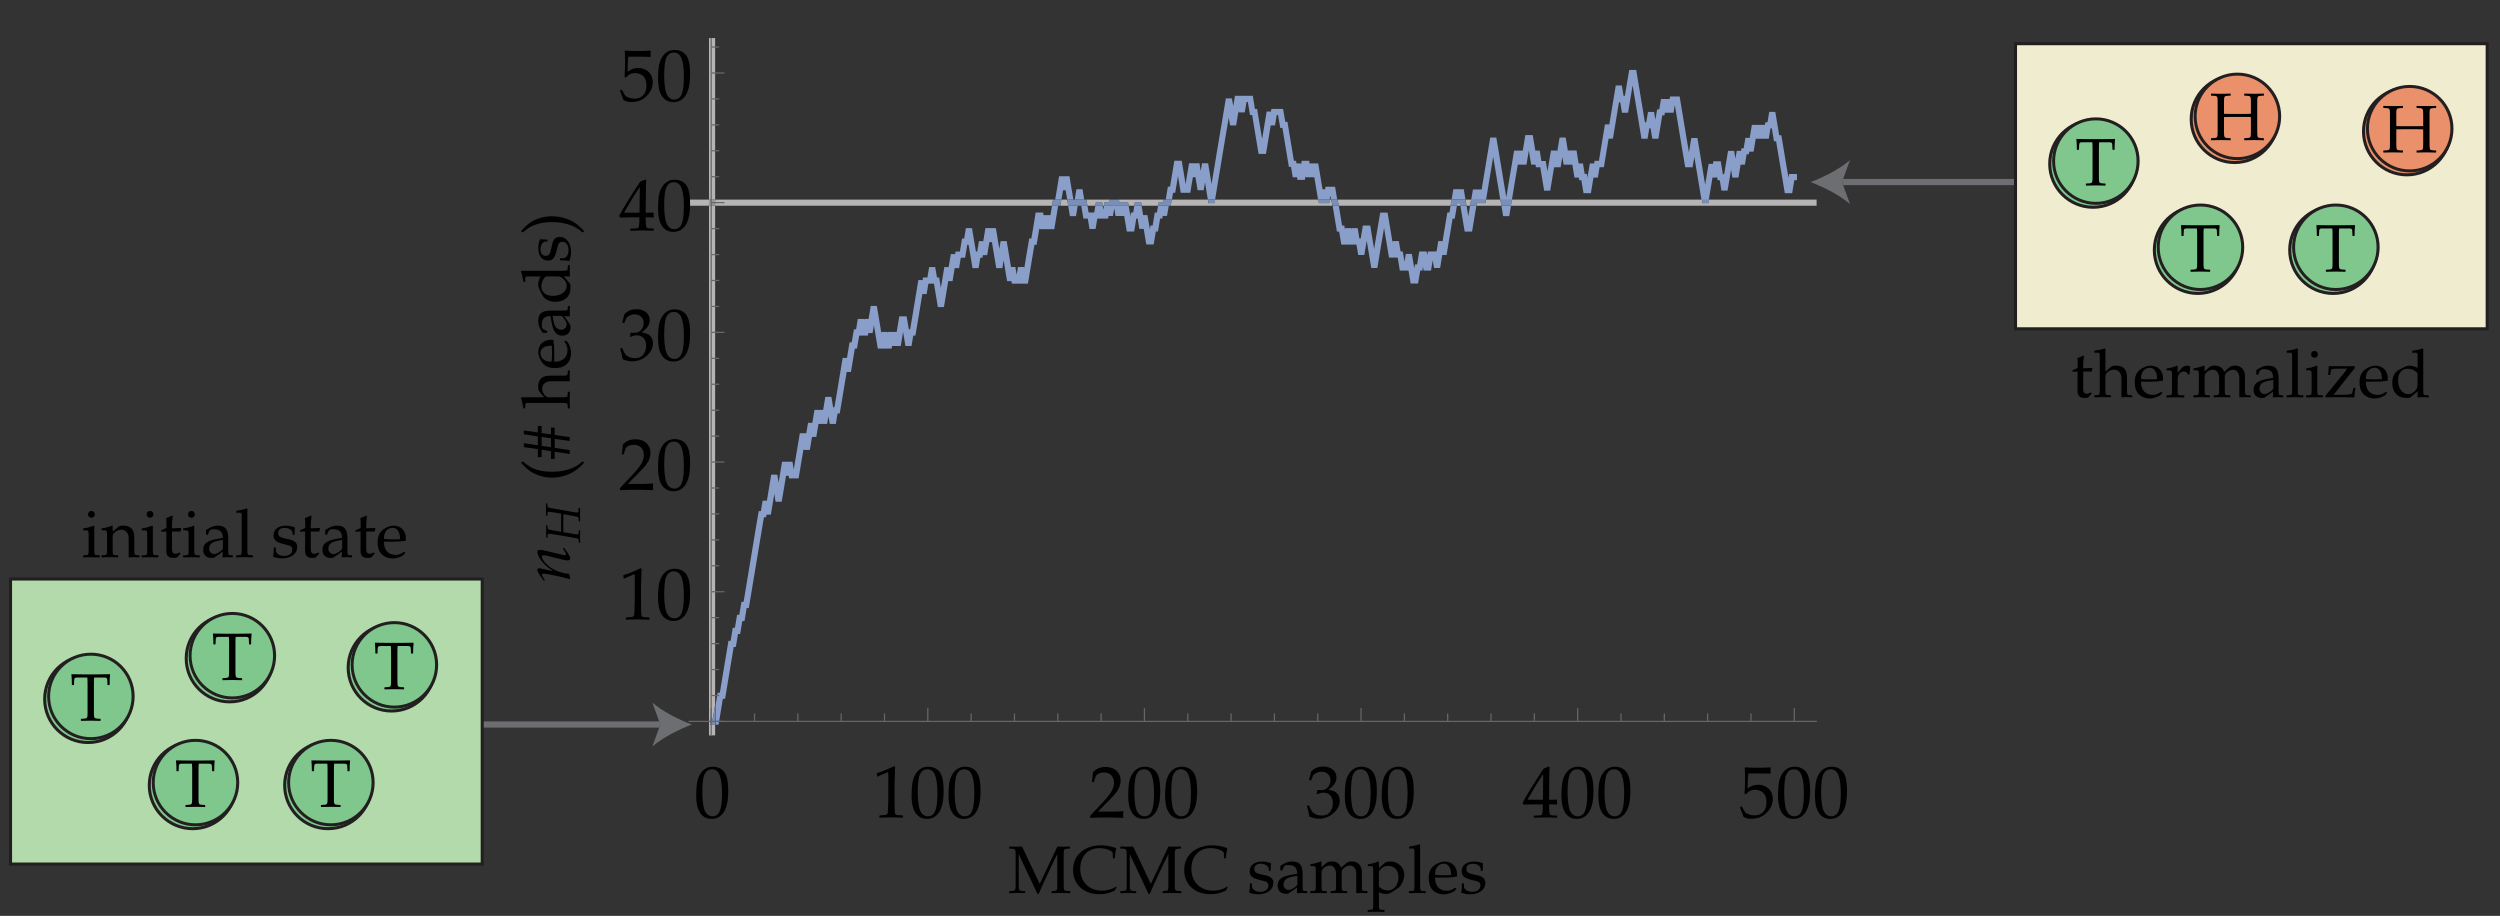 <?xml version="1.0" encoding="UTF-8"?>
<svg id="Layer_1" xmlns="http://www.w3.org/2000/svg" version="1.1" xmlns:xlink="http://www.w3.org/1999/xlink" viewBox="0 0 406.25 148.83">
  <rect x="0" y="0" width="406.25" height="148.83" fill="#333333" stroke="none"/>
  <!-- Generator: Adobe Illustrator 29.5.1, SVG Export Plug-In . SVG Version: 2.1.0 Build 141)  -->
  <defs>
    <style>
      .st0 {
        clip-path: url(#clippath-6);
      }

      .st1 {
        clip-path: url(#clippath-7);
      }

      .st2 {
        clip-path: url(#clippath-15);
      }

      .st3 {
        clip-path: url(#clippath-4);
      }

      .st4 {
        fill: #899ec8;
      }

      .st5 {
        fill: #231f20;
      }

      .st6 {
        clip-path: url(#clippath-9);
      }

      .st7 {
        clip-path: url(#clippath-10);
      }

      .st8 {
        clip-path: url(#clippath-11);
      }

      .st9 {
        fill: none;
      }

      .st10 {
        fill: #efecd0;
      }

      .st11 {
        clip-path: url(#clippath-1);
      }

      .st12 {
        clip-path: url(#clippath-5);
      }

      .st13 {
        clip-path: url(#clippath-8);
      }

      .st14 {
        fill: #b6b4b4;
      }

      .st15 {
        clip-path: url(#clippath-3);
      }

      .st16 {
        fill: #798fb6;
      }

      .st17 {
        clip-path: url(#clippath-12);
      }

      .st18 {
        clip-path: url(#clippath-14);
      }

      .st19 {
        fill: #666766;
      }

      .st20 {
        fill: #6d6e71;
      }

      .st21 {
        fill: #999898;
      }

      .st22 {
        fill: #ea906a;
      }

      .st23 {
        fill: #7fc78c;
      }

      .st24 {
        clip-path: url(#clippath-16);
      }

      .st25 {
        clip-path: url(#clippath-2);
      }

      .st26 {
        clip-path: url(#clippath-13);
      }

      .st27 {
        fill: #b3daaa;
      }

      .st28 {
        clip-path: url(#clippath);
      }
    </style>
    <clipPath id="clippath">
      <polyline class="st9" points="162.83 136.14 242.73 136.14 242.73 149.18 162.83 149.18 162.83 136.14"/>
    </clipPath>
    <clipPath id="clippath-1">
      <polyline class="st9" points="83.61 95.83 83.61 33.49 95.94 33.49 95.94 95.83 83.61 95.83"/>
    </clipPath>
    <clipPath id="clippath-2">
      <polyline class="st9" points="10.4 108.47 19.08 108.47 19.08 118.16 10.4 118.16 10.4 108.47"/>
    </clipPath>
    <clipPath id="clippath-3">
      <polyline class="st9" points="27.4 122.47 36.08 122.47 36.08 132.16 27.4 132.16 27.4 122.47"/>
    </clipPath>
    <clipPath id="clippath-4">
      <polyline class="st9" points="49.4 122.47 58.08 122.47 58.08 132.16 49.4 132.16 49.4 122.47"/>
    </clipPath>
    <clipPath id="clippath-5">
      <polyline class="st9" points="59.72 103.35 68.4 103.35 68.4 113.04 59.72 113.04 59.72 103.35"/>
    </clipPath>
    <clipPath id="clippath-6">
      <polyline class="st9" points="33.4 101.86 42.08 101.86 42.08 111.55 33.4 111.55 33.4 101.86"/>
    </clipPath>
    <clipPath id="clippath-7">
      <polyline class="st9" points="336.22 21.49 344.9 21.49 344.9 31.18 336.22 31.18 336.22 21.49"/>
    </clipPath>
    <clipPath id="clippath-8">
      <polyline class="st9" points="358.04 14.12 369.11 14.12 369.11 23.81 358.04 23.81 358.04 14.12"/>
    </clipPath>
    <clipPath id="clippath-9">
      <polyline class="st9" points="353.22 35.49 361.9 35.49 361.9 45.18 353.22 45.18 353.22 35.49"/>
    </clipPath>
    <clipPath id="clippath-10">
      <polyline class="st9" points="386.04 16.12 397.11 16.12 397.11 25.81 386.04 25.81 386.04 16.12"/>
    </clipPath>
    <clipPath id="clippath-11">
      <polyline class="st9" points="375.22 35.49 383.9 35.49 383.9 45.18 375.22 45.18 375.22 35.49"/>
    </clipPath>
    <clipPath id="clippath-12">
      <polyline class="st9" points="100.57 3.76 300.57 3.76 300.57 136.76 100.57 136.76 100.57 3.76"/>
    </clipPath>
    <clipPath id="clippath-13">
      <polyline class="st9" points="114.57 6.16 116.57 6.16 116.57 119.69 114.57 119.69 114.57 6.16"/>
    </clipPath>
    <clipPath id="clippath-14">
      <polyline class="st9" points="111.85 31.76 295.21 31.76 295.21 33.76 111.85 33.76 111.85 31.76"/>
    </clipPath>
    <clipPath id="clippath-15">
      <polyline class="st9" points="12.26 81.56 67.29 81.56 67.29 91.76 12.26 91.76 12.26 81.56"/>
    </clipPath>
    <clipPath id="clippath-16">
      <polyline class="st9" points="335.53 55.56 396.02 55.56 396.02 65.76 335.53 65.76 335.53 55.56"/>
    </clipPath>
  </defs>
  <polyline class="st20" points="107.12 117.23 76.62 117.23 76.62 118.23 107.12 118.23 107.3 117.73 107.12 117.23"/>
  <path class="st20" d="M106.01,114.17l1.11,3.07.18.5-.18.5-1.11,3.07c1.64-1.43,4.28-2.78,6.41-3.57-2.13-.79-4.77-2.14-6.41-3.57"/>
  <g class="st28">
    <path d="M241.38,143.5c0-.34-.09-.59-.31-.81-.28-.28-.64-.4-1.6-.59-.89-.17-1.19-.39-1.19-.89,0-.55.38-.85,1.05-.85.73,0,1.29.38,1.29.89v.25h.31c.01-.63.02-.89.05-1.23-.58-.2-.97-.27-1.42-.27-1.27,0-2.04.6-2.04,1.58,0,.52.24.89.74,1.12.29.13.87.31,1.61.47.49.11.7.34.7.75,0,.59-.55,1-1.32,1s-1.36-.38-1.36-.93v-.45h-.33c0,.75-.03,1.08-.12,1.52.57.19.99.26,1.49.26,1.43,0,2.44-.76,2.44-1.83ZM235.8,142.2l-1.22.03c-.5,0-.79-.01-1.37-.07,0-.51.04-.75.19-1.04.23-.48.7-.77,1.22-.77.36,0,.64.14.84.44.24.36.35.68.35,1.41ZM236.77,142.07c0-1.25-.81-2.07-2.03-2.07-.4,0-.87.14-1.32.4-.89.51-1.25,1.19-1.25,2.32,0,.69.15,1.28.46,1.69.43.58,1.17.92,1.99.92.4,0,.81-.09,1.25-.28.29-.12.52-.26.57-.33l.22-.37-.14-.11c-.7.41-.95.51-1.42.51-.71,0-1.3-.32-1.6-.85-.21-.36-.28-.67-.31-1.3h1.59c.75,0,1.22-.03,1.97-.15.01-.15.02-.25.02-.38ZM231.67,145.14v-.33l-.5-.03c-.37-.02-.4-.1-.4-.79v-6.72l-.1-.09c-.48.19-.84.27-1.7.4v.31h.61c.2,0,.27.12.27.45v5.65c0,.69-.03.76-.4.79l-.5.03v.33c.46-.02.91-.03,1.36-.03s.91.01,1.36.03ZM227.25,142.56c0,1.22-.73,2.13-1.71,2.13-.6,0-1.05-.2-1.47-.64v-2.27c0-.15.05-.27.2-.46.32-.4.76-.61,1.31-.61,1.03,0,1.68.72,1.68,1.85ZM228.2,142.15c0-1.21-1-2.16-2.27-2.16-.4,0-.8.11-.97.27l-.89.82v-1.05l-.1-.04c-.56.23-1.12.38-1.7.45v.31h.4c.44,0,.48.08.48.8v5.49c0,.69-.03.76-.4.79l-.5.03v.33c.46-.02.91-.03,1.36-.03s.91.01,1.36.03v-.33l-.5-.03c-.37-.02-.4-.1-.4-.79v-2.06c.33.2.68.27,1.17.27.32,0,.6-.07.77-.17l1.24-.81c.44-.28.95-1.41.95-2.11ZM222.22,145.14v-.33l-.51-.03c-.37-.02-.4-.1-.4-.79v-2.25c0-1.08-.63-1.76-1.64-1.76-.38,0-.7.1-.89.27l-.83.74c-.35-.72-.8-1.01-1.55-1.01-.4,0-.71.1-.91.27l-.75.7v-.93l-.1-.04c-.56.23-1.12.38-1.7.45v.31h.4c.44,0,.48.08.48.8v2.45c0,.69-.03.76-.4.79l-.5.03v.33c.46-.02.93-.03,1.39-.03s.86.01,1.3.03v-.33l-.46-.03c-.37-.02-.4-.1-.4-.79v-2.31c0-.49.72-1.03,1.37-1.03.59,0,.99.56.99,1.39v1.95c0,.69-.03.76-.4.79l-.5.03v.33c.46-.02.91-.03,1.36-.03s.91.01,1.36.03v-.33l-.5-.03c-.37-.02-.4-.1-.4-.79v-2.31c0-.49.72-1.03,1.37-1.03.59,0,.99.56.99,1.39v3.1c.28-.02.58-.03.86-.03.33,0,.64.01.97.03ZM210.82,143.76c-.32.45-1,.86-1.43.86s-.82-.4-.82-.87c0-.4.22-.79.55-.99.27-.16.87-.32,1.7-.44v1.44ZM212.42,145.14v-.33l-.43-.02c-.26-.01-.31-.1-.31-.63v-2c0-1.59-.46-2.17-1.72-2.17-.47,0-.91.12-1.32.37l-.58.35v.71l.28.08.14-.34c.22-.51.34-.59.84-.59,1.03,0,1.45.4,1.48,1.4l-1.08.2c-1.48.27-2.11.79-2.11,1.73,0,.85.51,1.34,1.37,1.34.2,0,.38-.03.46-.09l1.35-.94-.05.93c.28-.02.57-.03.85-.03s.53.01.81.03ZM206.93,143.5c0-.34-.09-.59-.31-.81-.28-.28-.64-.4-1.6-.59-.89-.17-1.19-.39-1.19-.89,0-.55.38-.85,1.05-.85.73,0,1.29.38,1.29.89v.25h.31c.01-.63.02-.89.05-1.23-.58-.2-.97-.27-1.42-.27-1.27,0-2.04.6-2.04,1.58,0,.52.24.89.74,1.12.29.13.87.31,1.61.47.49.11.7.34.7.75,0,.59-.55,1-1.32,1s-1.36-.38-1.36-.93v-.45h-.33c0,.75-.03,1.08-.12,1.52.57.19.99.26,1.49.26,1.43,0,2.44-.76,2.44-1.83ZM199.51,144.19l-.1-.11c-.68.44-1.43.65-2.26.65-2.13,0-3.55-1.42-3.55-3.57,0-2.01,1.24-3.34,3.12-3.34,1.07,0,2.17.44,2.17.86v.79h.34c.01-.55.05-.94.21-1.66-.93-.31-1.72-.45-2.52-.45-.95,0-1.85.23-2.59.65-1.24.73-1.9,1.88-1.9,3.35,0,2.36,1.72,3.95,4.29,3.95.91,0,1.72-.2,2.48-.59l.31-.55ZM191.98,145.14v-.33l-.52-.03c-.5-.03-.56-.12-.56-.98v-4.9c0-.85.05-.95.56-.98l.46-.03v-.33c-.34.02-.68.03-1.01.03s-.69-.01-1.04-.03l-2.86,6.07-2.88-6.07c-.35.02-.69.03-1.04.03s-.69-.01-1.04-.03v.33l.48.03c.5.03.56.13.56.98v4.9c0,.85-.05.95-.56.98l-.48.03v.33c.43-.02.84-.03,1.27-.03s.87.01,1.31.03v-.33l-.48-.03c-.5-.03-.56-.13-.56-.98v-5l3.04,6.45h.22c.27-.59.36-.89.59-1.39.81-1.68,1.57-3.41,2.42-5.06v5c0,.86-.04.94-.56.98l-.37.03v.33c.47-.02.93-.03,1.4-.03.55,0,1.1.01,1.65.03ZM181.45,144.19l-.1-.11c-.68.44-1.43.65-2.26.65-2.13,0-3.55-1.42-3.55-3.57,0-2.01,1.24-3.34,3.12-3.34,1.07,0,2.17.44,2.17.86v.79h.34c.01-.55.05-.94.21-1.66-.93-.31-1.72-.45-2.52-.45-.95,0-1.85.23-2.59.65-1.24.73-1.9,1.88-1.9,3.35,0,2.36,1.72,3.95,4.29,3.95.91,0,1.72-.2,2.48-.59l.31-.55ZM173.93,145.14v-.33l-.52-.03c-.5-.03-.56-.12-.56-.98v-4.9c0-.85.05-.95.56-.98l.46-.03v-.33c-.34.02-.68.03-1.01.03s-.69-.01-1.04-.03l-2.86,6.07-2.88-6.07c-.35.02-.69.03-1.04.03s-.69-.01-1.04-.03v.33l.48.03c.5.03.56.13.56.98v4.9c0,.85-.05.95-.56.98l-.48.03v.33c.43-.02.84-.03,1.27-.03s.87.01,1.31.03v-.33l-.48-.03c-.5-.03-.56-.13-.56-.98v-5l3.04,6.45h.22c.27-.59.36-.89.59-1.39.81-1.68,1.57-3.41,2.42-5.06v5c0,.86-.04.94-.56.98l-.37.03v.33c.47-.02.93-.03,1.4-.03.55,0,1.1.01,1.65.03Z"/>
  </g>
  <g class="st11">
    <path d="M91.65,89.01l-.2.11.19.28c.21.32.33.56.33.67,0,.08-.1.14-.22.14l-.22-.02-3.01-.72c-.32-.08-.62-.12-.81-.12-.25,0-.39.12-.39.34,0,.46.41,1.21,1.01,1.85.38.41.75.72,1.55,1.29l-1.76-.41c-.2-.04-.33-.07-.45-.07-.23,0-.36.09-.36.25,0,.23.24.65.81,1.45l.22.31.22-.08-.23-.35c-.26-.39-.27-.44-.27-.51,0-.12.11-.2.27-.2.56,0,2.66.45,4.22.89l.12-.08c-.08-.27-.14-.52-.19-.76-1.37-.21-2.08-.45-2.84-.94-.92-.6-1.59-1.41-1.59-1.9,0-.12.1-.19.26-.19.2,0,.43.03.77.12l2.31.57c.4.1.65.14.83.14.27,0,.44-.12.44-.33,0-.28-.23-.68-1.03-1.75Z"/>
    <path d="M94.24,82.56l-.22-.02-.02.46c0,.21-.07.29-.24.29-.07,0-.14,0-.28-.03l-4.14-.73c-.31-.06-.36-.1-.38-.41l-.02-.29-.22-.02c.02.29.02.57.02.85,0,.38,0,.76-.02,1.14l.22.02.02-.38c0-.19.07-.28.22-.28.11,0,.37.03.61.07l1.39.24v2.95l-1.82-.33c-.31-.06-.36-.11-.38-.41l-.02-.33-.22-.02c.02.3.02.61.02.91,0,.37,0,.75-.02,1.12l.22.02.02-.37c0-.19.07-.28.22-.28.11,0,.36.03.61.07l3.46.59c.73.13.75.14.77.46l.02.33.22.03c-.02-.35-.02-.7-.02-1.05,0-.33,0-.65.02-.98l-.22-.02-.02.39c-.02.22-.07.29-.24.29-.07,0-.13,0-.28-.03l-1.97-.33s-.02-.89-.02-1.47.02-1.47.02-1.47l1.71.32c.39.07.61.13.66.17.06.03.1.12.11.29l.02.4.22.03c-.02-.37-.02-.75-.02-1.12,0-.35,0-.7.02-1.05Z"/>
    <path d="M89.69,35.14c-.84,0-1.61.14-2.35.43-1.06.41-1.66.86-2.68,2l.28.21c.94-.8,1.45-1.09,2.35-1.36.71-.22,1.48-.33,2.39-.33s1.76.11,2.54.34c.98.28,1.51.57,2.48,1.35l.23-.21c-.71-.75-1.07-1.07-1.6-1.41-1.06-.67-2.32-1.01-3.63-1.01ZM90.97,38.48c-.34,0-.59.09-.81.31-.28.28-.4.64-.59,1.6-.17.89-.39,1.19-.89,1.19-.55,0-.85-.38-.85-1.05,0-.73.38-1.29.89-1.29h.25v-.31c-.63-.01-.89-.02-1.23-.05-.2.58-.27.97-.27,1.42,0,1.27.6,2.04,1.58,2.04.52,0,.89-.24,1.12-.74.13-.29.31-.87.47-1.61.11-.49.34-.7.75-.7.59,0,1,.55,1,1.32s-.38,1.36-.93,1.36h-.45v.33c.75,0,1.08.03,1.52.12.19-.57.26-.99.26-1.49,0-1.43-.76-2.44-1.83-2.44ZM90.17,44.92c.71,0,.82.02,1.07.16.51.31.85.84.85,1.35,0,.96-.93,1.65-2.23,1.65-1.19,0-1.89-.59-1.89-1.57,0-.41.14-.85.4-1.23.15-.23.29-.36.38-.36h1.41ZM92.61,43.1h-.33l-.03.5c-.02.37-.1.4-.79.4h-6.72l-.09.1c.19.48.27.84.4,1.7h.31v-.61c0-.2.12-.27.45-.27h2c-.26.61-.35.92-.35,1.3,0,.29.07.56.21.83l.5.96c.33.62,1.12,1.03,2.05,1.03.87,0,1.59-.29,2.03-.83.32-.37.46-.88.46-1.59,0-.22-.04-.47-.09-.52l-1.01-1.21,1,.05c-.02-.28-.03-.56-.03-.84,0-.33.01-.67.03-.99ZM91.23,51.33c.45.32.86,1,.86,1.43s-.4.82-.87.82c-.4,0-.79-.22-.99-.55-.16-.27-.32-.87-.44-1.7h1.44ZM92.61,49.73h-.33l-.02.43c-.01.26-.1.31-.63.31h-2c-1.59,0-2.17.46-2.17,1.72,0,.47.12.91.37,1.32l.35.58h.71l.08-.28-.34-.14c-.51-.22-.59-.34-.59-.84,0-1.03.4-1.45,1.4-1.48l.2,1.08c.27,1.48.79,2.11,1.73,2.11.85,0,1.34-.51,1.34-1.37,0-.2-.03-.38-.09-.46l-.94-1.35.93.05c-.02-.28-.03-.57-.03-.85s.01-.53.03-.81ZM89.67,56.18l.03,1.22c0,.5-.01.79-.07,1.37-.51,0-.75-.04-1.04-.19-.48-.23-.77-.7-.77-1.22,0-.36.14-.64.44-.84.36-.24.68-.35,1.41-.35ZM89.54,55.21c-1.25,0-2.07.81-2.07,2.03,0,.4.14.87.4,1.32.51.89,1.19,1.25,2.32,1.25.69,0,1.28-.15,1.69-.46.58-.43.92-1.17.92-1.99,0-.4-.09-.81-.28-1.25-.12-.29-.26-.52-.33-.57l-.37-.22-.11.14c.41.7.51.95.51,1.42,0,.71-.32,1.3-.85,1.6-.36.21-.67.28-1.3.31v-1.59c0-.75-.03-1.22-.15-1.97-.15-.01-.25-.02-.38-.02ZM92.61,60.2h-.33l-.03.45c-.02.37-.09.4-.79.4h-2.11c-1.28,0-1.9.6-1.9,1.82,0,.4.08.63.27.86l.72.83h-3.71l-.09.1c.19.48.27.84.4,1.7h.31v-.61c0-.2.12-.27.45-.27h5.65c.69,0,.76.03.79.4l.03.49h.33c-.02-.45-.03-.91-.03-1.35s.01-.91.03-1.35h-.33l-.03.49c-.02.37-.1.4-.79.4h-2.31c-.49,0-1.03-.72-1.03-1.39,0-.73.55-1.21,1.39-1.21h3.1c-.02-.28-.03-.58-.03-.86,0-.31.01-.6.03-.91ZM88.01,71l1.52.22v1.46l-1.52-.23v-1.45ZM88.01,69.22h-.61v1.06l-2.28-.33v.63l2.28.33v1.45l-2.28-.34v.63l2.28.34v1.29h.61v-1.2l1.52.23v1.27h.61v-1.17l2.44.36v-.63l-2.44-.36v-1.46l2.44.34v-.63l-2.44-.34v-1.19h-.61v1.09l-1.52-.22v-1.15ZM94.7,74.97c-.97.79-1.49,1.07-2.48,1.35-.79.23-1.61.34-2.54.34s-1.68-.1-2.39-.32c-.91-.27-1.42-.58-2.35-1.37l-.28.21c1.01,1.13,1.61,1.58,2.68,2,.73.28,1.51.43,2.33.43,1.17,0,2.27-.27,3.25-.8.73-.38,1.16-.73,2-1.63l-.23-.21Z"/>
  </g>
  <polyline class="st20" points="327.52 29.08 299.51 29.08 299.33 29.58 299.51 30.08 327.52 30.08 327.52 29.08"/>
  <path class="st20" d="M300.62,26.02c-1.64,1.43-4.28,2.78-6.41,3.57,2.13.79,4.77,2.14,6.41,3.57l-1.11-3.07-.18-.5.18-.5,1.11-3.07"/>
  <rect class="st27" x="1.71" y="94.09" width="76.65" height="46.33"/>
  <polygon class="st5" points="78.36 140.41 78.36 140.16 1.96 140.16 1.96 94.34 78.11 94.34 78.11 140.41 78.36 140.41 78.36 140.16 78.36 140.41 78.61 140.41 78.61 93.84 1.46 93.84 1.46 140.66 78.61 140.66 78.61 140.41 78.36 140.41"/>
  <circle class="st23" cx="14.32" cy="113.61" r="7.05" transform="translate(-99.8 104.03) rotate(-78.02)"/>
  <path class="st5" d="M21.36,113.61h-.25c0,1.88-.76,3.58-1.99,4.81-1.23,1.23-2.93,1.99-4.81,1.99-1.88,0-3.58-.76-4.81-1.99-1.23-1.23-1.99-2.93-1.99-4.81,0-1.88.76-3.58,1.99-4.81,1.23-1.23,2.93-1.99,4.81-1.99,1.88,0,3.58.76,4.81,1.99,1.23,1.23,1.99,2.93,1.99,4.81h.5c0-4.03-3.27-7.3-7.3-7.3-4.03,0-7.3,3.27-7.3,7.3,0,4.03,3.27,7.3,7.3,7.3,4.03,0,7.3-3.27,7.3-7.3h-.25Z"/>
  <circle class="st23" cx="14.77" cy="113.17" r="6.86"/>
  <path class="st5" d="M21.63,113.17h-.25c0,1.83-.74,3.48-1.94,4.68-1.2,1.2-2.85,1.94-4.68,1.94-1.83,0-3.48-.74-4.68-1.94-1.2-1.2-1.94-2.85-1.94-4.68,0-1.83.74-3.48,1.94-4.68,1.2-1.2,2.85-1.94,4.68-1.94,1.83,0,3.48.74,4.68,1.94,1.2,1.2,1.94,2.85,1.94,4.68h.5c0-3.93-3.18-7.11-7.11-7.11-3.93,0-7.11,3.18-7.11,7.11,0,3.93,3.18,7.11,7.11,7.11,3.93,0,7.11-3.18,7.11-7.11h-.25Z"/>
  <g class="st25">
    <path d="M17.89,109.56l-2.36.03h-1.72l-2.21-.03c.05.62.08,1.05.08,1.76h.34l.04-.86c.01-.26.13-.36.44-.36h1.69c.03.37.04.62.04,1.09v4.61c0,.86-.05.95-.56.98l-.52.03v.33c.53-.02,1.06-.03,1.59-.03s1.07.01,1.6.03v-.33l-.52-.03c-.5-.03-.56-.12-.56-.98v-4.61c0-.49.01-.73.04-1.09h1.69c.31,0,.43.1.44.36l.04.86h.34c0-.71.02-1.13.08-1.76Z"/>
  </g>
  <circle class="st23" cx="31.32" cy="127.61" r="7.05" transform="translate(-100.02 131.76) rotate(-78.02)"/>
  <path class="st5" d="M38.36,127.61h-.25c0,1.88-.76,3.58-1.99,4.81-1.23,1.23-2.93,1.99-4.81,1.99-1.88,0-3.58-.76-4.81-1.99-1.23-1.23-1.99-2.93-1.99-4.81,0-1.88.76-3.58,1.99-4.81,1.23-1.23,2.93-1.99,4.81-1.99,1.88,0,3.58.76,4.81,1.99,1.23,1.23,1.99,2.93,1.99,4.81h.5c0-4.03-3.27-7.3-7.3-7.3-4.03,0-7.3,3.27-7.3,7.3,0,4.03,3.27,7.3,7.3,7.3,4.03,0,7.3-3.27,7.3-7.3h-.25Z"/>
  <circle class="st23" cx="31.77" cy="127.17" r="6.86"/>
  <path class="st5" d="M38.63,127.17h-.25c0,1.83-.74,3.48-1.94,4.68-1.2,1.2-2.85,1.94-4.68,1.94-1.83,0-3.48-.74-4.68-1.94-1.2-1.2-1.94-2.85-1.94-4.68,0-1.83.74-3.48,1.94-4.68,1.2-1.2,2.85-1.94,4.68-1.94,1.83,0,3.48.74,4.68,1.94,1.2,1.2,1.94,2.85,1.94,4.68h.5c0-3.93-3.18-7.11-7.11-7.11-3.93,0-7.11,3.18-7.11,7.11,0,3.93,3.18,7.11,7.11,7.11,3.93,0,7.11-3.18,7.11-7.11h-.25Z"/>
  <g class="st15">
    <path d="M34.89,123.56l-2.36.03h-1.72l-2.21-.03c.05.62.08,1.05.08,1.76h.34l.04-.86c.01-.26.13-.36.44-.36h1.69c.03.37.04.62.04,1.09v4.61c0,.86-.05.95-.56.98l-.52.03v.33c.53-.02,1.06-.03,1.59-.03s1.07.01,1.6.03v-.33l-.52-.03c-.5-.03-.56-.12-.56-.98v-4.61c0-.49.01-.73.04-1.09h1.69c.31,0,.43.1.44.36l.04.86h.34c0-.71.02-1.13.08-1.76Z"/>
  </g>
  <circle class="st23" cx="53.32" cy="127.61" r="7.05" transform="translate(-81.19 159.8) rotate(-80.78)"/>
  <path class="st5" d="M60.36,127.61h-.25c0,1.88-.76,3.58-1.99,4.81-1.23,1.23-2.93,1.99-4.81,1.99-1.88,0-3.58-.76-4.81-1.99-1.23-1.23-1.99-2.93-1.99-4.81,0-1.88.76-3.58,1.99-4.81,1.23-1.23,2.93-1.99,4.81-1.99,1.88,0,3.58.76,4.81,1.99,1.23,1.23,1.99,2.93,1.99,4.81h.5c0-4.03-3.27-7.3-7.3-7.3-4.03,0-7.3,3.27-7.3,7.3,0,4.03,3.27,7.3,7.3,7.3,4.03,0,7.3-3.27,7.3-7.3h-.25Z"/>
  <circle class="st23" cx="53.77" cy="127.17" r="6.86"/>
  <path class="st5" d="M60.63,127.17h-.25c0,1.83-.74,3.48-1.94,4.68-1.2,1.2-2.85,1.94-4.68,1.94-1.83,0-3.48-.74-4.68-1.94-1.2-1.2-1.94-2.85-1.94-4.68,0-1.83.74-3.48,1.94-4.68,1.2-1.2,2.85-1.94,4.68-1.94,1.83,0,3.48.74,4.68,1.94,1.2,1.2,1.94,2.85,1.94,4.68h.5c0-3.93-3.18-7.11-7.11-7.11-3.93,0-7.11,3.18-7.11,7.11,0,3.93,3.18,7.11,7.11,7.11,3.93,0,7.11-3.18,7.11-7.11h-.25Z"/>
  <g class="st3">
    <path d="M56.89,123.56l-2.36.03h-1.72l-2.21-.03c.05.62.08,1.05.08,1.76h.34l.04-.86c.01-.26.13-.36.44-.36h1.69c.03.37.04.62.04,1.09v4.61c0,.86-.05.95-.56.98l-.52.03v.33c.53-.02,1.06-.03,1.59-.03s1.07.01,1.6.03v-.33l-.52-.03c-.5-.03-.56-.12-.56-.98v-4.61c0-.49.01-.73.04-1.09h1.69c.31,0,.43.1.44.36l.04.86h.34c0-.71.02-1.13.08-1.76Z"/>
  </g>
  <circle class="st23" cx="63.64" cy="108.49" r="7.05"/>
  <path class="st5" d="M70.68,108.49h-.25c0,1.88-.76,3.58-1.99,4.81-1.23,1.23-2.93,1.99-4.81,1.99-1.88,0-3.58-.76-4.81-1.99-1.23-1.23-1.99-2.93-1.99-4.81,0-1.88.76-3.58,1.99-4.81,1.23-1.23,2.93-1.99,4.81-1.99,1.88,0,3.58.76,4.81,1.99,1.23,1.23,1.99,2.93,1.99,4.81h.5c0-4.03-3.27-7.3-7.3-7.3-4.03,0-7.3,3.27-7.3,7.3,0,4.03,3.27,7.3,7.3,7.3,4.03,0,7.3-3.27,7.3-7.3h-.25Z"/>
  <circle class="st23" cx="64.09" cy="108.04" r="6.86"/>
  <path class="st5" d="M70.95,108.04h-.25c0,1.83-.74,3.48-1.94,4.68-1.2,1.2-2.85,1.94-4.68,1.94-1.83,0-3.48-.74-4.68-1.94-1.2-1.2-1.94-2.85-1.94-4.68,0-1.83.74-3.48,1.94-4.68,1.2-1.2,2.85-1.94,4.68-1.94,1.83,0,3.48.74,4.68,1.94,1.2,1.2,1.94,2.85,1.94,4.68h.5c0-3.93-3.18-7.11-7.11-7.11-3.93,0-7.11,3.18-7.11,7.11,0,3.93,3.18,7.11,7.11,7.11,3.93,0,7.11-3.18,7.11-7.11h-.25Z"/>
  <g class="st12">
    <path d="M67.21,104.44l-2.36.03h-1.72l-2.21-.03c.05.62.08,1.05.08,1.76h.34l.04-.86c.01-.26.13-.36.44-.36h1.69c.03.37.04.62.04,1.09v4.61c0,.86-.05.95-.56.98l-.52.03v.33c.53-.02,1.06-.03,1.59-.03s1.07.01,1.6.03v-.33l-.52-.03c-.5-.03-.56-.12-.56-.98v-4.61c0-.49.01-.73.04-1.09h1.69c.31,0,.43.1.44.36l.04.86h.34c0-.71.02-1.13.08-1.76Z"/>
  </g>
  <circle class="st23" cx="37.31" cy="107" r="7.05" transform="translate(-74.29 126.69) rotate(-80.78)"/>
  <path class="st5" d="M44.36,107h-.25c0,1.88-.76,3.58-1.99,4.81-1.23,1.23-2.93,1.99-4.81,1.99-1.88,0-3.58-.76-4.81-1.99-1.23-1.23-1.99-2.93-1.99-4.81,0-1.88.76-3.58,1.99-4.81,1.23-1.23,2.93-1.99,4.81-1.99,1.88,0,3.58.76,4.81,1.99,1.23,1.23,1.99,2.93,1.99,4.81h.5c0-4.03-3.27-7.3-7.3-7.3-4.03,0-7.3,3.27-7.3,7.3,0,4.03,3.27,7.3,7.3,7.3,4.03,0,7.3-3.27,7.3-7.3h-.25Z"/>
  <circle class="st23" cx="37.76" cy="106.55" r="6.86"/>
  <path class="st5" d="M44.62,106.55h-.25c0,1.83-.74,3.48-1.94,4.68-1.2,1.2-2.85,1.94-4.68,1.94-1.83,0-3.48-.74-4.68-1.94-1.2-1.2-1.94-2.85-1.94-4.68,0-1.83.74-3.48,1.94-4.68,1.2-1.2,2.85-1.94,4.68-1.94,1.83,0,3.48.74,4.68,1.94,1.2,1.2,1.94,2.85,1.94,4.68h.5c0-3.93-3.18-7.11-7.11-7.11-3.93,0-7.11,3.18-7.11,7.11,0,3.93,3.18,7.11,7.11,7.11,3.93,0,7.11-3.18,7.11-7.11h-.25Z"/>
  <g class="st0">
    <path d="M40.89,102.95l-2.36.03h-1.72l-2.21-.03c.05.62.08,1.05.08,1.76h.34l.04-.86c.01-.26.13-.36.44-.36h1.69c.03.37.04.62.04,1.09v4.61c0,.86-.05.95-.56.98l-.52.03v.33c.53-.02,1.06-.03,1.59-.03s1.07.01,1.6.03v-.33l-.52-.03c-.5-.03-.56-.12-.56-.98v-4.61c0-.49.01-.73.04-1.09h1.69c.31,0,.43.1.44.36l.04.86h.34c0-.71.02-1.13.08-1.76Z"/>
  </g>
  <rect class="st10" x="327.52" y="7.1" width="76.65" height="46.33"/>
  <polygon class="st5" points="404.17 53.43 404.17 53.18 327.77 53.18 327.77 7.35 403.92 7.35 403.92 53.43 404.17 53.43 404.17 53.18 404.17 53.43 404.42 53.43 404.42 6.85 327.27 6.85 327.27 53.68 404.42 53.68 404.42 53.43 404.17 53.43"/>
  <circle class="st23" cx="340.13" cy="26.63" r="7.05" transform="translate(15.7 132.19) rotate(-22.5)"/>
  <path class="st5" d="M347.18,26.63h-.25c0,1.88-.76,3.58-1.99,4.81-1.23,1.23-2.93,1.99-4.81,1.99-1.88,0-3.58-.76-4.81-1.99-1.23-1.23-1.99-2.93-1.99-4.81,0-1.88.76-3.58,1.99-4.81,1.23-1.23,2.93-1.99,4.81-1.99,1.88,0,3.58.76,4.81,1.99,1.23,1.23,1.99,2.93,1.99,4.81h.5c0-4.03-3.27-7.3-7.3-7.3-4.03,0-7.3,3.27-7.3,7.3,0,4.03,3.27,7.3,7.3,7.3,4.03,0,7.3-3.27,7.3-7.3h-.25Z"/>
  <circle class="st23" cx="340.58" cy="26.18" r="6.86"/>
  <path class="st5" d="M347.44,26.18h-.25c0,1.83-.74,3.48-1.94,4.68-1.2,1.2-2.85,1.94-4.68,1.94-1.83,0-3.48-.74-4.68-1.94-1.2-1.2-1.94-2.85-1.94-4.68,0-1.83.74-3.48,1.94-4.68,1.2-1.2,2.85-1.94,4.68-1.94,1.83,0,3.48.74,4.68,1.94,1.2,1.2,1.94,2.85,1.94,4.68h.5c0-3.93-3.18-7.11-7.11-7.11-3.93,0-7.11,3.18-7.11,7.11,0,3.93,3.18,7.11,7.11,7.11,3.93,0,7.11-3.18,7.11-7.11h-.25Z"/>
  <g class="st1">
    <path d="M343.7,22.58l-2.36.03h-1.72l-2.21-.03c.05.62.08,1.05.08,1.76h.34l.04-.86c.01-.26.13-.36.44-.36h1.69c.03.37.04.62.04,1.09v4.61c0,.86-.05.95-.56.98l-.52.03v.33c.53-.02,1.06-.03,1.59-.03s1.07.01,1.6.03v-.33l-.52-.03c-.5-.03-.56-.12-.56-.98v-4.61c0-.49.01-.73.04-1.09h1.69c.31,0,.43.1.44.36l.04.86h.34c0-.71.02-1.13.08-1.76Z"/>
  </g>
  <circle class="st22" cx="363.13" cy="19.36" r="7.05"/>
  <path class="st5" d="M370.17,19.36h-.25c0,1.88-.76,3.58-1.99,4.81-1.23,1.23-2.93,1.99-4.81,1.99-1.88,0-3.58-.76-4.81-1.99-1.23-1.23-1.99-2.93-1.99-4.81,0-1.88.76-3.58,1.99-4.81,1.23-1.23,2.93-1.99,4.81-1.99,1.88,0,3.58.76,4.81,1.99,1.23,1.23,1.99,2.93,1.99,4.81h.5c0-4.03-3.27-7.3-7.3-7.3-4.03,0-7.3,3.27-7.3,7.3,0,4.03,3.27,7.3,7.3,7.3,4.03,0,7.3-3.27,7.3-7.3h-.25Z"/>
  <circle class="st22" cx="363.58" cy="18.91" r="6.86"/>
  <path class="st5" d="M370.44,18.91h-.25c0,1.83-.74,3.48-1.94,4.68-1.2,1.2-2.85,1.94-4.68,1.94-1.83,0-3.48-.74-4.68-1.94-1.2-1.2-1.94-2.85-1.94-4.68,0-1.83.74-3.48,1.94-4.68,1.2-1.2,2.85-1.94,4.68-1.94,1.83,0,3.48.74,4.68,1.94,1.2,1.2,1.94,2.85,1.94,4.68h.5c0-3.93-3.18-7.11-7.11-7.11-3.93,0-7.11,3.18-7.11,7.11,0,3.93,3.18,7.11,7.11,7.11,3.93,0,7.11-3.18,7.11-7.11h-.25Z"/>
  <g class="st13">
    <path d="M367.88,22.79v-.33l-.52-.03c-.5-.03-.56-.12-.56-.98v-4.9c0-.86.05-.95.56-.98l.52-.03v-.33c-.53.02-1.07.03-1.6.03s-1.06-.01-1.59-.03v.33l.52.03c.5.03.56.12.56.98v1.94c-.23.01-.46.02-.91.02h-2.55c-.45,0-.69-.01-.91-.02v-1.94c0-.86.05-.95.56-.98l.52-.03v-.33c-.53.02-1.07.03-1.6.03s-1.06-.01-1.59-.03v.33l.52.03c.5.03.56.12.56.98v4.9c0,.86-.05.95-.56.98l-.52.03v.33c.53-.02,1.06-.03,1.59-.03s1.07.01,1.6.03v-.33l-.52-.03c-.5-.03-.56-.12-.56-.98v-2.43c.29-.02.47-.02.91-.02h2.55c.44,0,.61,0,.91.02v2.43c0,.86-.05.95-.56.98l-.52.03v.33c.53-.02,1.06-.03,1.59-.03s1.07.01,1.6.03Z"/>
  </g>
  <circle class="st23" cx="357.13" cy="40.63" r="7.05" transform="translate(11.64 139.76) rotate(-22.5)"/>
  <path class="st5" d="M364.18,40.63h-.25c0,1.88-.76,3.58-1.99,4.81-1.23,1.23-2.93,1.99-4.81,1.99-1.88,0-3.58-.76-4.81-1.99-1.23-1.23-1.99-2.93-1.99-4.81,0-1.88.76-3.58,1.99-4.81,1.23-1.23,2.93-1.99,4.81-1.99,1.88,0,3.58.76,4.81,1.99,1.23,1.23,1.99,2.93,1.99,4.81h.5c0-4.03-3.27-7.3-7.3-7.3-4.03,0-7.3,3.27-7.3,7.3,0,4.03,3.27,7.3,7.3,7.3,4.03,0,7.3-3.27,7.3-7.3h-.25Z"/>
  <circle class="st23" cx="357.58" cy="40.18" r="6.86"/>
  <path class="st5" d="M364.44,40.18h-.25c0,1.83-.74,3.48-1.94,4.68-1.2,1.2-2.85,1.94-4.68,1.94-1.83,0-3.48-.74-4.68-1.94-1.2-1.2-1.94-2.85-1.94-4.68,0-1.83.74-3.48,1.94-4.68,1.2-1.2,2.85-1.94,4.68-1.94,1.83,0,3.48.74,4.68,1.94,1.2,1.2,1.94,2.85,1.94,4.68h.5c0-3.93-3.18-7.11-7.11-7.11-3.93,0-7.11,3.18-7.11,7.11,0,3.93,3.18,7.11,7.11,7.11,3.93,0,7.11-3.18,7.11-7.11h-.25Z"/>
  <g class="st6">
    <path d="M360.7,36.58l-2.36.03h-1.72l-2.21-.03c.05.62.08,1.05.08,1.76h.34l.04-.86c.01-.26.13-.36.44-.36h1.69c.03.37.04.62.04,1.09v4.61c0,.86-.05.95-.56.98l-.52.03v.33c.53-.02,1.06-.03,1.59-.03s1.07.01,1.6.03v-.33l-.52-.03c-.5-.03-.56-.12-.56-.98v-4.61c0-.49.01-.73.04-1.09h1.69c.31,0,.43.1.44.36l.04.86h.34c0-.71.02-1.13.08-1.76Z"/>
  </g>
  <circle class="st22" cx="391.13" cy="21.36" r="7.05"/>
  <path class="st5" d="M398.17,21.36h-.25c0,1.88-.76,3.58-1.99,4.81-1.23,1.23-2.93,1.99-4.81,1.99-1.88,0-3.58-.76-4.81-1.99-1.23-1.23-1.99-2.93-1.99-4.81,0-1.88.76-3.58,1.99-4.81,1.23-1.23,2.93-1.99,4.81-1.99,1.88,0,3.58.76,4.81,1.99,1.23,1.23,1.99,2.93,1.99,4.81h.5c0-4.03-3.27-7.3-7.3-7.3-4.03,0-7.3,3.27-7.3,7.3,0,4.03,3.27,7.3,7.3,7.3,4.03,0,7.3-3.27,7.3-7.3h-.25Z"/>
  <circle class="st22" cx="391.58" cy="20.91" r="6.86"/>
  <path class="st5" d="M398.44,20.91h-.25c0,1.83-.74,3.48-1.94,4.68-1.2,1.2-2.85,1.94-4.68,1.94-1.83,0-3.48-.74-4.68-1.94-1.2-1.2-1.94-2.85-1.94-4.68,0-1.83.74-3.48,1.94-4.68,1.2-1.2,2.85-1.94,4.68-1.94,1.83,0,3.48.74,4.68,1.94,1.2,1.2,1.94,2.85,1.94,4.68h.5c0-3.93-3.18-7.11-7.11-7.11-3.93,0-7.11,3.18-7.11,7.11,0,3.93,3.18,7.11,7.11,7.11,3.93,0,7.11-3.18,7.11-7.11h-.25Z"/>
  <g class="st7">
    <path d="M395.88,24.79v-.33l-.52-.03c-.5-.03-.56-.12-.56-.98v-4.9c0-.86.05-.95.56-.98l.52-.03v-.33c-.53.02-1.07.03-1.6.03s-1.06-.01-1.59-.03v.33l.52.03c.5.03.56.12.56.98v1.94c-.23.01-.46.02-.91.02h-2.55c-.45,0-.69-.01-.91-.02v-1.94c0-.86.05-.95.56-.98l.52-.03v-.33c-.53.02-1.07.03-1.6.03s-1.06-.01-1.59-.03v.33l.52.03c.5.03.56.12.56.98v4.9c0,.86-.05.95-.56.98l-.52.03v.33c.53-.02,1.06-.03,1.59-.03s1.07.01,1.6.03v-.33l-.52-.03c-.5-.03-.56-.12-.56-.98v-2.43c.29-.02.47-.02.91-.02h2.55c.44,0,.61,0,.91.02v2.43c0,.86-.05.95-.56.98l-.52.03v.33c.53-.02,1.06-.03,1.59-.03s1.07.01,1.6.03Z"/>
  </g>
  <circle class="st23" cx="379.13" cy="40.63" r="7.05" transform="translate(13.31 148.18) rotate(-22.5)"/>
  <path class="st5" d="M386.18,40.63h-.25c0,1.88-.76,3.58-1.99,4.81-1.23,1.23-2.93,1.99-4.81,1.99-1.88,0-3.58-.76-4.81-1.99-1.23-1.23-1.99-2.93-1.99-4.81,0-1.88.76-3.58,1.99-4.81,1.23-1.23,2.93-1.99,4.81-1.99,1.88,0,3.58.76,4.81,1.99,1.23,1.23,1.99,2.93,1.99,4.81h.5c0-4.03-3.27-7.3-7.3-7.3-4.03,0-7.3,3.27-7.3,7.3,0,4.03,3.27,7.3,7.3,7.3,4.03,0,7.3-3.27,7.3-7.3h-.25Z"/>
  <circle class="st23" cx="379.58" cy="40.18" r="6.86"/>
  <path class="st5" d="M386.44,40.18h-.25c0,1.83-.74,3.48-1.94,4.68-1.2,1.2-2.85,1.94-4.68,1.94-1.83,0-3.48-.74-4.68-1.94-1.2-1.2-1.94-2.85-1.94-4.68,0-1.83.74-3.48,1.94-4.68,1.2-1.2,2.85-1.94,4.68-1.94,1.83,0,3.48.74,4.68,1.94,1.2,1.2,1.94,2.85,1.94,4.68h.5c0-3.93-3.18-7.11-7.11-7.11-3.93,0-7.11,3.18-7.11,7.11,0,3.93,3.18,7.11,7.11,7.11,3.93,0,7.11-3.18,7.11-7.11h-.25Z"/>
  <g class="st8">
    <path d="M382.7,36.58l-2.36.03h-1.72l-2.21-.03c.05.62.08,1.05.08,1.76h.34l.04-.86c.01-.26.13-.36.44-.36h1.69c.03.37.04.62.04,1.09v4.61c0,.86-.05.95-.56.98l-.52.03v.33c.53-.02,1.06-.03,1.59-.03s1.07.01,1.6.03v-.33l-.52-.03c-.5-.03-.56-.12-.56-.98v-4.61c0-.49.01-.73.04-1.09h1.69c.31,0,.43.1.44.36l.04.86h.34c0-.71.02-1.13.08-1.76Z"/>
  </g>
  <g class="st17">
    <g class="st26">
      <path class="st14" d="M116.21,33.43h-1v86.07h1v-1.77h-.79v-1h.43l.28-1.69.08-.47V33.43M116.21,6.19h-1v26.24h1V6.19"/>
    </g>
    <g class="st18">
      <path class="st14" d="M236.8,33.01h0s-.07.42-.07.42h.56l-.07-.42h-.42M115.21,32.43h-3.31v1h3.31v-1M171.11,32.43h-54.9v1h54.74l.17-1M173.41,32.43h-.93l-.17,1h-.35,1.62l-.07-.42-.1-.58M180.27,32.43h-3.73l.17,1h1.28l.1-.58h.99s.1.58.1.58h.23l.1-.58h.71s.07-.42.07-.42M189.07,32.43h-7.25l.07.42h.5s.91,0,.91,0l.1.58h.93l.1-.58h.99s.1.58.1.58h2.69l.1-.58h.71s.07-.42.07-.42M216.35,32.43h-.23l-.1.58h-.86s-.83,0-.83,0l-.1-.58h-16.77l-.1.58h-.99s-.1-.58-.1-.58h-5.86l-.17,1h-.35,26.61l-.07-.42-.1-.58M235.88,32.43h-18.51l.07.42.1.58h18.18l.1-.58h0s.07-.42.07-.42M239.05,32.43h-.91l.07.42.1.58h.58l.1-.58h0s.07-.42.07-.42M243.81,32.43h-2.34l-.1.58h-.7s-.14,0-.14,0h-.14s-.42,0-.42,0h0s-.07.42-.07.42h4.08l-.07-.42-.1-.58M295.21,32.43h-17.48l-.1.58h-.99s-.1-.58-.1-.58h-30.85l-.1.58-.07.42h49.68v-1"/>
      <polyline class="st21" points="116.21 32.43 115.21 32.43 115.21 33.43 116.21 33.43 116.21 32.43"/>
    </g>
    <path class="st4" d="M123.8,85.7h0M126.34,79.22h0M155.13,43.55h0s0,0,0,0h0M155.13,43.55h0M171.96,33.43h-1.01l-.25,1.53h-.51s-.62,0-.62,0l-.07-.42h-1.2l-.42,2.52-.28,1.69h-.35l-.43,2.53h0s-.35,2.11-.35,2.11l-.03.21-.03-.21h-.99l-.21,1.26-.21-1.26h-.71s-.35-2.1-.35-2.1l-.35-2.11h-.99s-.21,1.26-.21,1.26l-.56-3.37h-.99s0,0,0,0h-.71l-.35,2.11h-.7l-.28,1.69h-.21l-.29-1.69-.35-2.11h-.99s-.28,1.69-.28,1.69h-.35l-.35,2.11h-.7l-.07.42h-.7s-.36,2.11-.36,2.11h-.7s-.35,2.11-.35,2.11l-.21,1.26-.28-1.68h-.35l-.29-1.69h-.99s-.28,1.69-.28,1.69h-.7l-.07.42h-.7s-.35,2.11-.35,2.11l-.35,2.11-.35,2.1-.29,1.69h-.21l-.35-2.11h-1.2l-.42,2.53h-.7s0,0,0,0h-.71s-.03.21-.03.21l-.03-.21h-.99s-.03.21-.03.21l-.03-.2-.35-2.12-.36-2.11h-.99s-.35,2.11-.35,2.11h0s-.7,0-.7,0l-.03.21-.03-.21h-.99s-.28,1.69-.28,1.69h-.35l-.36,2.11h-.35l-.42,2.53h-.7s-.35,2.11-.35,2.11l-.35,2.11-.35,2.11h0s-.29,1.69-.29,1.69h-.21l-.28-1.69h-.99s-.35,2.11-.35,2.11h-.42s0,0,0,0h-.99s-.35,2.11-.35,2.11h0s-.7,0-.7,0l-.28,1.69h-1.05l-.42,2.52-.36,2.11-.21,1.26-.21-1.26h-.99s0,0,0,0h-.7s-.35,2.11-.35,2.11l-.21,1.27-.21-1.27h-.99l-.35,2.11-.35,2.11h0s-.7,0-.7,0l-.28,1.69h-.35l-.43,2.52-.35,2.11-.35,2.11-.35,2.11h0s-.35,2.1-.35,2.1h0s-.63,3.8-.63,3.8h-.35l-.35,2.11h-.36l-.35,2.11h-.35l-.35,2.11h-.35l-.42,2.53-.35,2.1-.35,2.1-.28,1.7h-.36l-.34,2.05v3.16h.49l.42-2.52h0s.28-1.69.28-1.69h.36l.42-2.52h0s.35-2.11.35-2.11l.35-2.1.28-1.69h.35l.35-2.11h.35l.35-2.11h.36l.35-2.11h.35l.77-4.64h0s.35-2.1.35-2.1h0s.35-2.11.35-2.11h0s.35-2.1.35-2.1l.35-2.11.29-1.69h.35l.07-.42h.7s.35-2.11.35-2.11l.21-1.26.21,1.26h.99s.36-2.1.36-2.1h0s.35-2.11.35-2.11h0s.42,0,.42,0l.07.42h1.55l.42-2.52.36-2.11.03-.2.03.2h.99s.35-2.11.35-2.11h.7l.35-2.11h.53s.88,0,.88,0l.21-1.26.21,1.26h.99l.28-1.69h.35l.43-2.53.35-2.11.35-2.11h.7s.35-2.11.35-2.11l.28-1.69h.35l.36-2.11h1.41l.07-.42h.7s.21-1.27.21-1.27l.21,1.27.42,2.53h2.25l.07-.42h.7s0,0,0,0h.71s.35-2.11.35-2.11l.03-.21.03.21.35,2.11h.99s.28-1.69.28-1.69h.35l.43-2.53.35-2.11.35-2.11h0s.7,0,.7,0l.28-1.69h.91l.28,1.69.35,2.11h.99s.35-2.11.35-2.11l.35-2.11h.7s.35-2.11.35-2.11h.71s.28-1.69.28-1.69h.7l.35-2.11h.21l.29,1.69.35,2.11h.99s.28-1.69.28-1.69h.35l.07-.42h.7s.35-2.11.35-2.11h.42s.35,2.11.35,2.11l.35,2.11h.99s.21-1.26.21-1.26l.21,1.26.35,2.11h.71s.07.42.07.42h2.61l.42-2.53.35-2.1.29-1.69h.35l.42-2.53.03-.2.03.2h.7s.14,0,.14,0h.14s0,0,0,0h.42s0,0,0,0h.99s.35-2.11.35-2.11l.28-1.69M175.13,33.43h-1.55l.28,1.69h.99s.28-1.69.28-1.69M185.83,37.23h0s0,0,0,0M189.91,33.43h-1.72l-.19,1.11h-.35l-.35,2.11h-.35l-.1.62-.03-.21h0s-.36-2.11-.36-2.11h-.7s-.25-1.53-.25-1.53h-1.18l-.19,1.11h-.35l-.1.62-.03-.21h0s-.26-1.53-.26-1.53h-4l-.11.68-.11-.68h-1.18l-.19,1.11h-.91l-.19-1.11h-1.01l.35,2.11h.71l.28,1.69h.99s.28-1.69.28-1.69h1.76l.07-.42h.71s.21-1.26.21-1.26l.21,1.26h.7s0,0,0,0h.71s0,0,0,0h0s.42,2.52.42,2.52h1.2l.35-2.11h.21l.28,1.69h.71s.42,2.53.42,2.53h1.2l.35-2.11h.35l.35-2.11h.35l.07-.42h.7s.29-1.69.29-1.69M236.73,33.43h-1.01l-.18,1.11h-.35l-.42,2.52-.35,2.11h-.7l-.28,1.69h-1.41l-.1.62-.1-.62h-1.2l-.35,2.11h-.35l-.11.63-.04-.22-.35-2.11h-.99s-.21,1.26-.21,1.26l-.28-1.67h-.35l-.29-1.69h-.99s-.03.21-.03.21l-.39-2.31-.42-2.52h-1.2l-.42,2.52h0s-.36,2.11-.36,2.11h0s-.21,1.26-.21,1.26l-.63-3.79h-1.2l-.35,2.11h-.21l-.28-1.69h-.99l-.03.21-.03-.21h-.99s-.03.2-.03.2l-.1-.62h-.36l-.28-1.69-.25-1.53h-1.01l.28,1.69.42,2.52h.36l.35,2.11h2.46l.29,1.69h.99s.39-2.31.39-2.31l.39,2.31.35,2.11h.99l.35-2.11.35-2.11h0s.36-2.11.36-2.11h0s.03-.2.03-.2l.03.2.77,4.64h1.41l.35,2.11h1.41l.35,2.11h1.2l.36-2.11h.35l.1-.62.1.62h1.2l.28-1.68.21,1.26h.99s.35-2.11.35-2.11h0s.7,0,.7,0l.7-4.22.28-1.69h.35l.35-2.11M239.89,33.43h-1.01l-.25,1.53-.03.21-.03-.21-.25-1.53h-1.01l.28,1.69.42,2.52h1.2l.42-2.52.28-1.69M245.53,33.43h-1.55l.28,1.69h.99s.28-1.69.28-1.69M236.17,30.74l-.29,1.69h2.26l-.28-1.69h-1.69M173.08,28.64h-.14s-.14,0-.14,0h0s-.7,0-.7,0l-.35,2.11-.28,1.69h-.35,1.37l.25-1.52h0s.42,0,.42,0h0s.26,1.52.26,1.52h3.12-.35l-.28-1.69h-.99s-.28,1.69-.28,1.69h-.21l-.29-1.69-.35-2.11h-.7s0,0,0,0M203.64,15.57h-2.96l-.28,1.68-.21-1.26h-.99s-.35,2.11-.35,2.11l-.35,2.1-.36,2.11h0s-.35,2.11-.35,2.11l-.35,2.11-.35,2.11-.21,1.26-.21-1.26-.35-2.11h-.99s-.21,1.26-.21,1.26l-.21-1.26h-.99s0,0,0,0h-.7s-.35,2.11-.35,2.11l-.21,1.27-.21-1.27-.42-2.52h-1.2l-.42,2.52-.28,1.69h-.35l-.35,2.1h-.35,1.36l.18-1.1h.35l.42-2.53h0s.03-.21.03-.21l.03.21h0s.42,2.53.42,2.53h1.55l.42-2.53h0s.42,0,.42,0l.35,2.11h.99s.21-1.27.21-1.27l.21,1.27.25,1.52h1.18l.25-1.52.35-2.11.35-2.1.35-2.11.35-2.1h0s.36-2.11.36-2.11l.21-1.26.21,1.26h.99l.35-2.11.03-.2.03.2h.99s.29-1.69.29-1.69h.21l.35,2.11h.35l.28,1.69.35,2.11.42,2.52h1.2l.42-2.52.35-2.11h.7l.28-1.69h.21l.36,2.1h.35l.28,1.69.35,2.11.42,2.53h.35l.28,1.69h.7s.07.42.07.42h1.2l.1-.62.03.2h.99s0,0,0,0h.42s0,0,0,0h0l.35,2.11h0s.26,1.52.26,1.52h1.88l.11-.67.11.67h1.01l-.35-2.1h-1.55l-.07.42h-.42s0,0,0,0l-.35-2.11-.35-2.1h-.99s-.42,0-.42,0l-.07-.42h-1.2l-.11.63-.04-.21h-.7s-.07-.42-.07-.42h-.35l-.28-1.69-.35-2.11-.42-2.53h-.35l-.36-2.1h-1.9l-.07.42h-.7s-.35,2.11-.35,2.11l-.35,2.11-.04.21-.04-.21-.35-2.11-.42-2.52h-.35l-.35-2.11M280.17,28.63h0M245.67,26.53h0M265.95,11.36h-1.2l-.43,2.53h0s-.28,1.69-.28,1.69h-.21l-.28-1.69h-.99s-.35,2.11-.35,2.11l-.35,2.11-.35,2.11h0s0,0,0,0h-.71s-.35,2.11-.35,2.11l-.35,2.11-.28,1.69h-.7l-.07.42h-.7s-.36,2.11-.36,2.11l-.03.21-.1-.62h-.35l-.28-1.69h-.7s-.35-2.11-.35-2.11h-.99s0,0,0,0h-.42s0,0,0,0l-.35-2.1h-.99l-.35,2.11-.03.2-.03-.2h-.99s-.36,2.11-.36,2.11l-.21,1.26-.28-1.67h-.7l-.28-1.69h-.71s0,0,0,0h0s-.42-2.52-.42-2.52h-1.2l-.42,2.52h0s-.42,0-.42,0h0s-.99,0-.99,0l-.35,2.11-.36,2.1-.35,2.11h0s-.21,1.26-.21,1.26l-.21-1.26h0s-.35-2.11-.35-2.11h0s-.35-2.11-.35-2.11l-.35-2.11h0s-.36-2.11-.36-2.11h-.99s-.35,2.11-.35,2.11l-.35,2.11-.35,2.11-.35,2.11h-1.41s-.29,1.69-.29,1.69h2.42l.25-1.52.35-2.11.35-2.1.21-1.27.21,1.27h0s.35,2.11.35,2.11h0s.35,2.11.35,2.11h0s.25,1.52.25,1.52h1.88l.25-1.52h0s.35-2.11.35-2.11h0s.36-2.1.36-2.1h0s.42,0,.42,0h0s.99,0,.99,0l.35-2.11.03-.2.03.2.36,2.11h.7s.07.42.07.42h.7l.28,1.69h0s.35,2.11.35,2.11h.99s.35-2.11.35-2.11l.28-1.69h1.06l.28-1.68.21,1.26h.88s.53,0,.53,0l.35,2.1h.7s.07.42.07.42h.35l.35,2.11h1.2l.42-2.53h0s0,0,0,0h.71s.28-1.69.28-1.69h.7l.42-2.53.35-2.11h.7s.35-2.1.35-2.1l.35-2.11.28-1.69h.21l.28,1.69h.99l.35-2.11.35-2.11h0s.04-.22.04-.22l.04.22.35,2.11.35,2.11.35,2.11.35,2.11h.99l.28-1.69h.21l.28,1.69h.99s.35-2.11.35-2.11l.28-1.69h.35l.07-.42h.7s0,0,0,0h.71s.21-1.26.21-1.26l.21,1.26.35,2.11.35,2.11.35,2.11.43,2.53h1.2l.28-1.68.21,1.26.35,2.11.35,2.11.25,1.52h1.18l.26-1.52.35-2.12h0s0,0,0,0h.7s.03-.2.03-.2l.1.62h.35l.28,1.69h.99s.36-2.11.36-2.11h0s.21-1.26.21-1.26l.21,1.26h.99s.35-2.1.35-2.1h0s.7,0,.7,0l.28-1.69h.36l.07-.42h.7l.35-2.11h.42s0,0,0,0h.71s0,0,0,0h.99s.28-1.69.28-1.69h.21l.35,2.11h.35l.28,1.69.35,2.11.36,2.1.42,2.53h1.2l.35-2.11h.43v-1h-1.28l-.1.62-.03-.2-.36-2.1-.35-2.11-.42-2.52h-.35l-.28-1.69-.35-2.1h-.99s-.28,1.69-.28,1.69h-.35l-.07.42h-.53s-.6,0-.6,0h0s-.99,0-.99,0l-.35,2.11h0s-.7,0-.7,0l-.28,1.69h-.36l-.07.42h-.7s-.21,1.26-.21,1.26l-.21-1.26h-.99l-.35,2.11-.28,1.69h-.21l-.35-2.1h-1.2l-.07.42h-.7l-.35,2.11-.21,1.27-.21-1.27-.35-2.11-.35-2.11-.35-2.1h-.99s-.35,2.1-.35,2.1l-.04.22-.04-.22h0s-.35-2.1-.35-2.1l-.35-2.11-.35-2.11-.42-2.53h-1.55l-.07.42h-.7s0,0,0,0h-.71s-.28,1.69-.28,1.69h-.35l-.28,1.67-.21-1.26h-.99s-.29,1.69-.29,1.69h-.21l-.28-1.69-.35-2.11-.35-2.11-.42-2.53"/>
    <polyline class="st16" points="116.21 114.57 116.13 115.04 115.85 116.73 115.42 116.73 115.42 117.73 116.21 117.73 116.21 114.57"/>
    <path class="st16" d="M178.08,32.85l-.1.58h1.18l-.1-.58h-.99M184.42,32.85l-.1.58h1.18l-.1-.58h-.99M172.48,32.43h-1.37l-.17,1h1.36l.17-1M176.53,32.43h-3.12l.1.58.07.42h3.12l-.17-1M181.82,32.43h-1.55l-.07.42h-.71s-.1.58-.1.58h4l-.1-.58h-.91s-.5,0-.5,0l-.07-.42M190.43,32.43h-1.36l-.07.42h-.71s-.1.58-.1.58h2.07l.17-1M197.47,32.43h-1.18l.1.58h.99s.1-.58.1-.58M216.13,32.43h-1.88l.1.58h.83s.86,0,.86,0l.1-.58M217.37,32.43h-1.01l.1.58.07.42h1.01l-.1-.58-.07-.42M238.14,32.43h-2.26l-.07.42h0s-.1.58-.1.58h1.01l.07-.42h0s.42,0,.42,0l.07.42h1.01l-.1-.58-.07-.42M241.47,32.43h-2.42l-.07.42h0s-.1.58-.1.58h1.01l.07-.42h0s.42,0,.42,0h0s.14,0,.14,0h.14s0,0,0,0h.7s.1-.58.1-.58M245.69,32.43h-1.88l.1.58.07.42h1.55l.07-.42.1-.58M277.73,32.43h-1.18l.1.58h.99s.1-.58.1-.58"/>
    <polyline class="st19" points="115.47 117.23 115.47 115.07 115.67 115.07 115.67 117.23"/>
    <polyline class="st19" points="122.51 117.23 122.51 115.94 122.71 115.94 122.71 117.23"/>
    <polyline class="st19" points="129.55 117.23 129.55 115.94 129.75 115.94 129.75 117.23"/>
    <polyline class="st19" points="136.59 117.23 136.59 115.94 136.79 115.94 136.79 117.23"/>
    <polyline class="st19" points="143.63 117.23 143.63 115.94 143.83 115.94 143.83 117.23"/>
    <polyline class="st19" points="150.67 117.23 150.67 115.07 150.87 115.07 150.87 117.23"/>
    <path d="M155.53,125.75c.26-.5.65-.74,1.16-.74.59,0,1.01.32,1.26.96s.38,1.63.38,2.96c0,.85-.05,1.57-.16,2.14s-.28.99-.51,1.22-.52.36-.87.36-.67-.13-.93-.4-.45-.71-.56-1.32-.17-1.29-.17-2.03c0-1.61.13-2.67.39-3.16ZM154.26,130.76c.08.47.23.88.44,1.23s.48.61.8.8.7.28,1.13.28c.85,0,1.51-.37,1.99-1.11s.72-1.89.72-3.45c0-.96-.09-1.72-.26-2.28s-.46-.97-.86-1.24-.86-.4-1.38-.4c-.46,0-.87.11-1.23.33s-.66.54-.9.98-.4.93-.47,1.49-.11,1.18-.11,1.88c0,.54.04,1.04.13,1.51ZM149.53,125.75c.26-.5.65-.74,1.16-.74.59,0,1.01.32,1.26.96s.38,1.63.38,2.96c0,.85-.05,1.57-.16,2.14s-.28.99-.51,1.22-.52.36-.87.36-.67-.13-.93-.4-.45-.71-.56-1.32-.17-1.29-.17-2.03c0-1.61.13-2.67.39-3.16ZM148.26,130.76c.08.47.23.88.44,1.23s.48.61.8.8.7.28,1.13.28c.85,0,1.51-.37,1.99-1.11s.72-1.89.72-3.45c0-.96-.09-1.72-.26-2.28s-.46-.97-.86-1.24-.86-.4-1.38-.4c-.46,0-.87.11-1.23.33s-.66.54-.9.98-.4.93-.47,1.49-.11,1.18-.11,1.88c0,.54.04,1.04.13,1.51ZM143.35,125.88l.58-.26c.14-.06.23-.1.26-.11h.06c.06-.01.1.04.1.13s0,.71,0,1.85v2.31s0,.36-.03,1.03-.04,1.08-.07,1.21-.06.23-.11.28l-.19.1c-.08.02-.42.05-1,.09l-.05.05v.26l.04.05c1.04-.03,1.69-.05,1.95-.05.35,0,.96.02,1.81.05l.04-.05v-.26l-.04-.05c-.5-.03-.81-.05-.91-.06s-.18-.04-.24-.09l-.12-.2c-.02-.08-.04-.36-.05-.83s-.02-.97-.02-1.51v-2.17c0-.34.03-1.37.09-3.08l-.15-.06c-.26.13-.69.32-1.28.57s-1.09.43-1.48.54l-.06.06.06.48.11.04c.21-.12.44-.23.69-.33Z"/>
    <polyline class="st19" points="157.71 117.23 157.71 115.94 157.91 115.94 157.91 117.23"/>
    <polyline class="st19" points="164.75 117.23 164.75 115.94 164.95 115.94 164.95 117.23"/>
    <polyline class="st19" points="171.79 117.23 171.79 115.94 171.99 115.94 171.99 117.23"/>
    <polyline class="st19" points="178.83 117.23 178.83 115.94 179.03 115.94 179.03 117.23"/>
    <polyline class="st19" points="185.87 117.23 185.87 115.07 186.07 115.07 186.07 117.23"/>
    <path d="M190.73,125.75c.26-.5.65-.74,1.16-.74.59,0,1.01.32,1.26.96s.38,1.63.38,2.96c0,.85-.05,1.57-.16,2.14s-.28.99-.51,1.22-.52.36-.87.36-.67-.13-.93-.4-.45-.71-.56-1.32-.17-1.29-.17-2.03c0-1.61.13-2.67.39-3.16ZM189.46,130.76c.08.47.23.88.44,1.23s.48.61.8.8.7.28,1.13.28c.85,0,1.51-.37,1.99-1.11s.72-1.89.72-3.45c0-.96-.09-1.72-.26-2.28s-.46-.97-.86-1.24-.86-.4-1.38-.4c-.46,0-.87.11-1.23.33s-.66.54-.9.98-.4.93-.47,1.49-.11,1.18-.11,1.88c0,.54.04,1.04.13,1.51ZM184.73,125.75c.26-.5.65-.74,1.16-.74.59,0,1.01.32,1.26.96s.38,1.63.38,2.96c0,.85-.05,1.57-.16,2.14s-.28.99-.51,1.22-.52.36-.87.36-.67-.13-.93-.4-.45-.71-.56-1.32-.17-1.29-.17-2.03c0-1.61.13-2.67.39-3.16ZM183.46,130.76c.08.47.23.88.44,1.23s.48.61.8.8.7.28,1.13.28c.85,0,1.51-.37,1.99-1.11s.72-1.89.72-3.45c0-.96-.09-1.72-.26-2.28s-.46-.97-.86-1.24-.86-.4-1.38-.4c-.46,0-.87.11-1.23.33s-.66.54-.9.98-.4.93-.47,1.49-.11,1.18-.11,1.88c0,.54.04,1.04.13,1.51ZM178.54,132.85c.64,0,1.15-.01,1.53-.01.19,0,.57,0,1.15.02s1.01.03,1.29.04l.04-.06c-.02-.11-.04-.27-.04-.46,0-.21.01-.39.04-.52l-.04-.05c-.47.05-1.06.08-1.78.08h-2.31l1.83-1.86c.45-.45.8-.83,1.06-1.16s.46-.66.59-1,.2-.69.2-1.03c0-.46-.12-.87-.35-1.22s-.54-.6-.91-.76-.78-.23-1.19-.23c-.35,0-.68.05-1,.15s-.66.33-1.03.69c-.04.52-.1,1.04-.19,1.56l.06.05h.24l.05-.05c.15-.56.27-.9.35-1.02s.24-.23.47-.33.51-.15.83-.15c.49,0,.88.16,1.17.47s.43.71.43,1.19c0,.41-.12.84-.36,1.31s-.76,1.13-1.57,1.99l-1.96,2.08v.27l.07.06c.23-.02.67-.03,1.31-.04Z"/>
    <polyline class="st19" points="192.91 117.23 192.91 115.94 193.11 115.94 193.11 117.23"/>
    <polyline class="st19" points="199.95 117.23 199.95 115.94 200.15 115.94 200.15 117.23"/>
    <polyline class="st19" points="206.99 117.23 206.99 115.94 207.19 115.94 207.19 117.23"/>
    <polyline class="st19" points="214.03 117.23 214.03 115.94 214.23 115.94 214.23 117.23"/>
    <polyline class="st19" points="221.07 117.23 221.07 115.07 221.27 115.07 221.27 117.23"/>
    <path d="M225.93,125.75c.26-.5.65-.74,1.16-.74.59,0,1.01.32,1.26.96s.38,1.63.38,2.96c0,.85-.05,1.57-.16,2.14s-.28.99-.51,1.22-.52.36-.87.36-.67-.13-.93-.4-.45-.71-.56-1.32-.17-1.29-.17-2.03c0-1.61.13-2.67.39-3.16ZM224.66,130.76c.08.47.23.88.44,1.23s.48.61.8.8.7.28,1.13.28c.85,0,1.51-.37,1.99-1.11s.72-1.89.72-3.45c0-.96-.09-1.72-.26-2.28s-.46-.97-.86-1.24-.86-.4-1.38-.4c-.46,0-.87.11-1.23.33s-.66.54-.9.98-.4.93-.47,1.49-.11,1.18-.11,1.88c0,.54.04,1.04.13,1.51ZM219.93,125.75c.26-.5.65-.74,1.16-.74.59,0,1.01.32,1.26.96s.38,1.63.38,2.96c0,.85-.05,1.57-.16,2.14s-.28.99-.51,1.22-.52.36-.87.36-.67-.13-.93-.4-.45-.71-.56-1.32-.17-1.29-.17-2.03c0-1.61.13-2.67.39-3.16ZM218.66,130.76c.08.47.23.88.44,1.23s.48.61.8.8.7.28,1.13.28c.85,0,1.51-.37,1.99-1.11s.72-1.89.72-3.45c0-.96-.09-1.72-.26-2.28s-.46-.97-.86-1.24-.86-.4-1.38-.4c-.46,0-.87.11-1.23.33s-.66.54-.9.98-.4.93-.47,1.49-.11,1.18-.11,1.88c0,.54.04,1.04.13,1.51ZM213.59,132.97c.23.04.48.07.74.07.89,0,1.68-.3,2.36-.9s1.02-1.27,1.02-2.02c0-.46-.14-.85-.41-1.17s-.75-.52-1.43-.61c.41-.29.73-.6.96-.92s.35-.68.35-1.08c0-.51-.2-.94-.59-1.27s-.91-.51-1.54-.51c-.84,0-1.5.28-1.99.83l-.35,1.36.05.05h.26l.06-.05c.14-.39.25-.65.32-.79.16-.16.35-.29.59-.4s.5-.16.76-.16c.41,0,.75.13,1.03.39s.42.59.42.97c0,.44-.13.82-.4,1.15s-.63.49-1.09.49c-.11,0-.32,0-.63-.03l-.13.64.06.06c.27-.11.47-.18.6-.21s.28-.05.44-.05c.48,0,.86.15,1.13.45s.41.71.41,1.22c0,.39-.07.73-.21,1.04s-.33.55-.58.73-.59.27-1.02.27c-.34,0-.66-.06-.95-.19s-.52-.3-.67-.54-.3-.53-.44-.89l-.08-.04-.22.08-.03.09c.19.65.32,1.2.39,1.66.31.14.58.23.81.27Z"/>
    <polyline class="st19" points="228.11 117.23 228.11 115.94 228.31 115.94 228.31 117.23"/>
    <polyline class="st19" points="235.15 117.23 235.15 115.94 235.35 115.94 235.35 117.23"/>
    <polyline class="st19" points="242.19 117.23 242.19 115.94 242.39 115.94 242.39 117.23"/>
    <polyline class="st19" points="249.23 117.23 249.23 115.94 249.43 115.94 249.43 117.23"/>
    <polyline class="st19" points="256.27 117.23 256.27 115.07 256.47 115.07 256.47 117.23"/>
    <path d="M261.13,125.75c.26-.5.65-.74,1.16-.74.59,0,1.01.32,1.26.96s.38,1.63.38,2.96c0,.85-.05,1.57-.16,2.14s-.28.99-.51,1.22-.52.36-.87.36-.67-.13-.93-.4-.45-.71-.56-1.32-.17-1.29-.17-2.03c0-1.61.13-2.67.39-3.16ZM259.86,130.76c.08.47.23.88.44,1.23s.48.61.8.8.7.28,1.13.28c.85,0,1.51-.37,1.99-1.11s.72-1.89.72-3.45c0-.96-.09-1.72-.26-2.28s-.46-.97-.86-1.24-.86-.4-1.38-.4c-.46,0-.87.11-1.23.33s-.66.54-.9.98-.4.93-.47,1.49-.11,1.18-.11,1.88c0,.54.04,1.04.13,1.51ZM255.13,125.75c.26-.5.65-.74,1.16-.74.59,0,1.01.32,1.26.96s.38,1.63.38,2.96c0,.85-.05,1.57-.16,2.14s-.28.99-.51,1.22-.52.36-.87.36-.67-.13-.93-.4-.45-.71-.56-1.32-.17-1.29-.17-2.03c0-1.61.13-2.67.39-3.16ZM253.86,130.76c.08.47.23.88.44,1.23s.48.61.8.8.7.28,1.13.28c.85,0,1.51-.37,1.99-1.11s.72-1.89.72-3.45c0-.96-.09-1.72-.26-2.28s-.46-.97-.86-1.24-.86-.4-1.38-.4c-.46,0-.87.11-1.23.33s-.66.54-.9.98-.4.93-.47,1.49-.11,1.18-.11,1.88c0,.54.04,1.04.13,1.51ZM249.35,127.99c.57-.93,1.04-1.67,1.42-2.2l-.05,4.17h-2.5c.19-.38.57-1.03,1.14-1.96ZM251.26,132.83c.46,0,1.04.02,1.73.05l.05-.05v-.25l-.05-.05c-.38,0-.65-.02-.8-.04s-.26-.06-.31-.12-.09-.17-.11-.35-.04-.49-.04-.93v-.39h.3c.25,0,.57.01.95.04l.06-.05c0-.12-.01-.25-.02-.38,0-.07,0-.17.01-.32l-.05-.06c-.29.02-.71.03-1.25.04v-1.21l.02-1.65c0-.98.02-1.8.06-2.47l-.15-.07-.83.33c-1.59,2.41-2.72,4.26-3.4,5.53l.1.32c.52-.02,1.15-.04,1.89-.04h1.28v.43c0,.27-.01.53-.04.77s-.06.39-.11.46-.13.1-.24.12-.45.04-1.03.05l-.05.05v.25l.05.05c.55-.03,1.21-.05,1.97-.05Z"/>
    <polyline class="st19" points="263.31 117.23 263.31 115.94 263.51 115.94 263.51 117.23"/>
    <polyline class="st19" points="270.35 117.23 270.35 115.94 270.55 115.94 270.55 117.23"/>
    <polyline class="st19" points="277.39 117.23 277.39 115.94 277.59 115.94 277.59 117.23"/>
    <polyline class="st19" points="284.43 117.23 284.43 115.94 284.63 115.94 284.63 117.23"/>
    <polyline class="st19" points="291.47 117.23 291.47 115.07 291.67 115.07 291.67 117.23"/>
    <path d="M296.33,125.75c.26-.5.65-.74,1.16-.74.59,0,1.01.32,1.26.96s.38,1.63.38,2.96c0,.85-.05,1.57-.16,2.14s-.28.99-.51,1.22-.52.36-.87.36-.67-.13-.93-.4-.45-.71-.56-1.32-.17-1.29-.17-2.03c0-1.61.13-2.67.39-3.16ZM295.06,130.76c.08.47.23.88.44,1.23s.48.61.8.8.7.28,1.13.28c.85,0,1.51-.37,1.99-1.11s.72-1.89.72-3.45c0-.96-.09-1.72-.26-2.28s-.46-.97-.86-1.24-.86-.4-1.38-.4c-.46,0-.87.11-1.23.33s-.66.54-.9.98-.4.93-.47,1.49-.11,1.18-.11,1.88c0,.54.04,1.04.13,1.51ZM290.33,125.75c.26-.5.65-.74,1.16-.74.59,0,1.01.32,1.26.96s.38,1.63.38,2.96c0,.85-.05,1.57-.16,2.14s-.28.99-.51,1.22-.52.36-.87.36-.67-.13-.93-.4-.45-.71-.56-1.32-.17-1.29-.17-2.03c0-1.61.13-2.67.39-3.16ZM289.06,130.76c.08.47.23.88.44,1.23s.48.61.8.8.7.28,1.13.28c.85,0,1.51-.37,1.99-1.11s.72-1.89.72-3.45c0-.96-.09-1.72-.26-2.28s-.46-.97-.86-1.24-.86-.4-1.38-.4c-.46,0-.87.11-1.23.33s-.66.54-.9.98-.4.93-.47,1.49-.11,1.18-.11,1.88c0,.54.04,1.04.13,1.51ZM283.91,132.98c.18.05.4.07.68.07,1.02,0,1.86-.33,2.51-1s.98-1.4.98-2.19c0-.43-.1-.83-.29-1.2s-.49-.65-.88-.85-.8-.29-1.22-.29c-.3,0-.58.04-.84.13s-.55.24-.87.48c.02-1.16.06-1.98.12-2.44.16,0,.76-.01,1.78-.01.75,0,1.35.02,1.79.05l.06-.04c-.01-.19-.02-.33-.02-.41,0-.16.01-.34.04-.53l-.02-.06c-.81.05-1.51.07-2.09.07-.77,0-1.45-.02-2.04-.07l-.08.06s0,.16.02.33c.02.29.03.58.03.9v1.04c0,.24,0,.48-.02.72l-.06,1.26.24.07c.16-.18.31-.32.42-.41s.27-.17.45-.23.38-.09.59-.09c.35,0,.67.08.97.23s.52.39.67.69.22.66.22,1.08-.07.81-.22,1.14-.38.59-.68.76-.65.26-1.05.26c-.32,0-.62-.05-.9-.16s-.47-.2-.55-.28-.28-.42-.61-1l-.07-.02-.21.12v.08c.28.7.47,1.21.57,1.51.21.11.4.18.58.23Z"/>
    <polyline class="st19" points="111.9 117.13 295.24 117.13 295.24 117.33 111.9 117.33"/>
    <polyline class="st19" points="115.57 117.13 117.73 117.13 117.73 117.33 115.57 117.33"/>
    <polyline class="st19" points="115.57 112.92 116.87 112.92 116.87 113.12 115.57 113.12"/>
    <polyline class="st19" points="115.57 108.7 116.87 108.7 116.87 108.9 115.57 108.9"/>
    <polyline class="st19" points="115.57 104.49 116.87 104.49 116.87 104.69 115.57 104.69"/>
    <polyline class="st19" points="115.57 100.27 116.87 100.27 116.87 100.47 115.57 100.47"/>
    <polyline class="st19" points="115.57 96.06 117.73 96.06 117.73 96.26 115.57 96.26"/>
    <path d="M108.33,93.58c.26-.5.65-.74,1.16-.74.59,0,1.01.32,1.26.96s.38,1.63.38,2.96c0,.85-.05,1.57-.16,2.14s-.28.99-.51,1.22-.52.36-.87.36-.67-.13-.93-.4-.45-.71-.56-1.32-.17-1.29-.17-2.03c0-1.61.13-2.67.39-3.16ZM107.06,98.59c.08.47.23.88.44,1.23s.48.61.8.8.7.28,1.13.28c.85,0,1.51-.37,1.99-1.11s.72-1.89.72-3.45c0-.96-.09-1.72-.26-2.28s-.46-.97-.86-1.24-.86-.4-1.38-.4c-.46,0-.87.11-1.23.33s-.66.54-.9.98-.4.93-.47,1.49-.11,1.18-.11,1.88c0,.54.04,1.04.13,1.51ZM102.15,93.71l.58-.26c.14-.06.23-.1.26-.11h.06c.06-.01.1.04.1.13s0,.71,0,1.85v2.31s0,.36-.03,1.03-.04,1.08-.07,1.21-.06.23-.11.28l-.19.1c-.08.02-.42.05-1,.09l-.05.05v.26l.04.05c1.04-.03,1.69-.05,1.95-.05.35,0,.96.02,1.81.05l.04-.05v-.26l-.04-.05c-.5-.03-.81-.05-.91-.06s-.18-.04-.24-.09l-.12-.2c-.02-.08-.04-.36-.05-.83s-.02-.97-.02-1.51v-2.17c0-.34.03-1.37.09-3.08l-.15-.06c-.26.13-.69.32-1.28.57s-1.09.43-1.48.54l-.06.06.06.48.11.04c.21-.12.44-.23.69-.33Z"/>
    <polyline class="st19" points="115.57 91.84 116.87 91.84 116.87 92.04 115.57 92.04"/>
    <polyline class="st19" points="115.57 87.63 116.87 87.63 116.87 87.83 115.57 87.83"/>
    <polyline class="st19" points="115.57 83.41 116.87 83.41 116.87 83.61 115.57 83.61"/>
    <polyline class="st19" points="115.57 79.2 116.87 79.2 116.87 79.4 115.57 79.4"/>
    <polyline class="st19" points="115.57 74.98 117.73 74.98 117.73 75.18 115.57 75.18"/>
    <path d="M108.33,72.5c.26-.5.65-.74,1.16-.74.59,0,1.01.32,1.26.96s.38,1.63.38,2.96c0,.85-.05,1.57-.16,2.14s-.28.99-.51,1.22-.52.36-.87.36-.67-.13-.93-.4-.45-.71-.56-1.32-.17-1.29-.17-2.03c0-1.61.13-2.67.39-3.16ZM107.06,77.52c.08.47.23.88.44,1.23s.48.61.8.8.7.28,1.13.28c.85,0,1.51-.37,1.99-1.11s.72-1.89.72-3.45c0-.96-.09-1.72-.26-2.28s-.46-.97-.86-1.24-.86-.4-1.38-.4c-.46,0-.87.11-1.23.33s-.66.54-.9.98-.4.93-.47,1.49-.11,1.18-.11,1.88c0,.54.04,1.04.13,1.51ZM102.14,79.6c.64,0,1.15-.01,1.53-.01.19,0,.57,0,1.15.02s1.01.03,1.29.04l.04-.06c-.02-.11-.04-.27-.04-.46,0-.21.01-.39.04-.52l-.04-.05c-.47.05-1.06.08-1.78.08h-2.31l1.83-1.86c.45-.45.8-.83,1.06-1.16s.46-.66.59-1,.2-.69.2-1.03c0-.46-.12-.87-.35-1.22s-.54-.6-.91-.76-.78-.23-1.19-.23c-.35,0-.68.05-1,.15s-.66.33-1.03.69c-.04.52-.1,1.04-.19,1.56l.06.05h.24l.05-.05c.15-.56.27-.9.35-1.02s.24-.23.47-.33.51-.15.83-.15c.49,0,.88.16,1.17.47s.43.71.43,1.19c0,.41-.12.84-.36,1.31s-.76,1.13-1.57,1.99l-1.96,2.08v.27l.07.06c.23-.02.67-.03,1.31-.04Z"/>
    <polyline class="st19" points="115.57 70.77 116.87 70.77 116.87 70.97 115.57 70.97"/>
    <polyline class="st19" points="115.57 66.56 116.87 66.56 116.87 66.76 115.57 66.76"/>
    <polyline class="st19" points="115.57 62.34 116.87 62.34 116.87 62.54 115.57 62.54"/>
    <polyline class="st19" points="115.57 58.13 116.87 58.13 116.87 58.33 115.57 58.33"/>
    <polyline class="st19" points="115.57 53.91 117.73 53.91 117.73 54.11 115.57 54.11"/>
    <path d="M108.33,51.43c.26-.5.65-.74,1.16-.74.59,0,1.01.32,1.26.96s.38,1.63.38,2.96c0,.85-.05,1.57-.16,2.14s-.28.99-.51,1.22-.52.36-.87.36-.67-.13-.93-.4-.45-.71-.56-1.32-.17-1.29-.17-2.03c0-1.61.13-2.67.39-3.16ZM107.06,56.44c.08.47.23.88.44,1.23s.48.61.8.8.7.28,1.13.28c.85,0,1.51-.37,1.99-1.11s.72-1.89.72-3.45c0-.96-.09-1.72-.26-2.28s-.46-.97-.86-1.24-.86-.4-1.38-.4c-.46,0-.87.11-1.23.33s-.66.54-.9.98-.4.93-.47,1.49-.11,1.18-.11,1.88c0,.54.04,1.04.13,1.51ZM101.99,58.65c.23.04.48.07.74.07.89,0,1.68-.3,2.36-.9s1.02-1.27,1.02-2.02c0-.46-.14-.85-.41-1.17s-.75-.52-1.43-.61c.41-.29.73-.6.96-.92s.35-.68.35-1.08c0-.51-.2-.94-.59-1.27s-.91-.51-1.54-.51c-.84,0-1.5.28-1.99.83l-.35,1.36.05.05h.26l.06-.05c.14-.39.25-.65.32-.79.16-.16.35-.29.59-.4s.5-.16.76-.16c.41,0,.75.13,1.03.39s.42.59.42.97c0,.44-.13.82-.4,1.15s-.63.49-1.09.49c-.11,0-.32,0-.63-.03l-.13.64.06.06c.27-.11.47-.18.6-.21s.28-.05.44-.05c.48,0,.86.15,1.13.45s.41.71.41,1.22c0,.39-.07.73-.21,1.04s-.33.55-.58.73-.59.27-1.02.27c-.34,0-.66-.06-.95-.19s-.52-.3-.67-.54-.3-.53-.44-.89l-.08-.04-.22.08-.03.09c.19.65.32,1.2.39,1.66.31.14.58.23.81.27Z"/>
    <polyline class="st19" points="115.57 49.7 116.87 49.7 116.87 49.9 115.57 49.9"/>
    <polyline class="st19" points="115.57 45.48 116.87 45.48 116.87 45.68 115.57 45.68"/>
    <polyline class="st19" points="115.57 41.27 116.87 41.27 116.87 41.47 115.57 41.47"/>
    <polyline class="st19" points="115.57 37.05 116.87 37.05 116.87 37.25 115.57 37.25"/>
    <polyline class="st19" points="115.57 32.83 117.73 32.83 117.73 33.03 115.57 33.03"/>
    <path d="M108.33,30.35c.26-.5.65-.74,1.16-.74.59,0,1.01.32,1.26.96s.38,1.63.38,2.96c0,.85-.05,1.57-.16,2.14s-.28.99-.51,1.22-.52.36-.87.36-.67-.13-.93-.4-.45-.71-.56-1.32-.17-1.29-.17-2.03c0-1.61.13-2.67.39-3.16ZM107.06,35.37c.08.47.23.88.44,1.23s.48.61.8.8.7.28,1.13.28c.85,0,1.51-.37,1.99-1.11s.72-1.89.72-3.45c0-.96-.09-1.72-.26-2.28s-.46-.97-.86-1.24-.86-.4-1.38-.4c-.46,0-.87.11-1.23.33s-.66.54-.9.98-.4.93-.47,1.49-.11,1.18-.11,1.88c0,.54.04,1.04.13,1.51ZM102.55,32.59c.57-.93,1.04-1.67,1.42-2.2l-.05,4.17h-2.5c.19-.38.57-1.03,1.14-1.96ZM104.46,37.44c.46,0,1.04.02,1.73.05l.05-.05v-.25l-.05-.05c-.38,0-.65-.02-.8-.04s-.26-.06-.31-.12-.09-.17-.11-.35-.04-.49-.04-.93v-.39h.3c.25,0,.57.01.95.04l.06-.05c0-.12-.01-.25-.02-.38,0-.07,0-.17.01-.32l-.05-.06c-.29.02-.71.03-1.25.04v-1.21l.02-1.65c0-.98.02-1.8.06-2.47l-.15-.07-.83.33c-1.59,2.41-2.72,4.26-3.4,5.53l.1.32c.52-.02,1.15-.04,1.89-.04h1.28v.43c0,.27-.01.53-.04.77s-.06.39-.11.46-.13.1-.24.12-.45.04-1.03.05l-.05.05v.25l.05.05c.55-.03,1.21-.05,1.97-.05Z"/>
    <polyline class="st19" points="115.57 28.62 116.87 28.62 116.87 28.82 115.57 28.82"/>
    <polyline class="st19" points="115.57 24.4 116.87 24.4 116.87 24.6 115.57 24.6"/>
    <polyline class="st19" points="115.57 20.19 116.87 20.19 116.87 20.39 115.57 20.39"/>
    <polyline class="st19" points="115.57 15.97 116.87 15.97 116.87 16.17 115.57 16.17"/>
    <polyline class="st19" points="115.57 11.76 117.73 11.76 117.73 11.96 115.57 11.96"/>
    <path d="M108.33,9.28c.26-.5.65-.74,1.16-.74.59,0,1.01.32,1.26.96s.38,1.63.38,2.96c0,.85-.05,1.57-.16,2.14s-.28.99-.51,1.22-.52.36-.87.36-.67-.13-.93-.4-.45-.71-.56-1.32-.17-1.29-.17-2.03c0-1.61.13-2.67.39-3.16ZM107.06,14.29c.08.47.23.88.44,1.23s.48.61.8.8.7.28,1.13.28c.85,0,1.51-.37,1.99-1.11s.72-1.89.72-3.45c0-.96-.09-1.72-.26-2.28s-.46-.97-.86-1.24-.86-.4-1.38-.4c-.46,0-.87.11-1.23.33s-.66.54-.9.98-.4.93-.47,1.49-.11,1.18-.11,1.88c0,.54.04,1.04.13,1.51ZM101.91,16.51c.18.05.4.07.68.07,1.02,0,1.86-.33,2.51-1s.98-1.4.98-2.19c0-.43-.1-.83-.29-1.2s-.49-.65-.88-.85-.8-.29-1.22-.29c-.3,0-.58.04-.84.13s-.55.24-.87.48c.02-1.16.06-1.98.12-2.44.16,0,.76-.01,1.78-.01.75,0,1.35.02,1.79.05l.06-.04c-.01-.19-.02-.33-.02-.41,0-.16.01-.34.04-.53l-.02-.06c-.81.05-1.51.07-2.09.07-.77,0-1.45-.02-2.04-.07l-.08.06s0,.16.02.33c.02.29.03.58.03.9v1.04c0,.24,0,.48-.02.72l-.06,1.26.24.07c.16-.18.31-.32.42-.41s.27-.17.45-.23.38-.09.59-.09c.35,0,.67.08.97.23s.52.39.67.69.22.66.22,1.08-.07.81-.22,1.14-.38.59-.68.76-.65.26-1.05.26c-.32,0-.62-.05-.9-.16s-.47-.2-.55-.28-.28-.42-.61-1l-.07-.02-.21.12v.08c.28.7.47,1.21.57,1.51.21.11.4.18.58.23Z"/>
    <polyline class="st19" points="115.57 7.54 116.87 7.54 116.87 7.74 115.57 7.74"/>
    <polyline class="st19" points="115.47 119.5 115.47 6.19 115.67 6.19 115.67 119.5"/>
    <path d="M114.53,125.75c.26-.5.65-.74,1.16-.74.59,0,1.01.32,1.26.96s.38,1.63.38,2.96c0,.85-.05,1.57-.16,2.14s-.28.99-.51,1.22-.52.36-.87.36-.67-.13-.93-.4-.45-.71-.56-1.32-.17-1.29-.17-2.03c0-1.61.13-2.67.39-3.16ZM113.26,130.76c.08.47.23.88.44,1.23s.48.61.8.8.7.28,1.13.28c.85,0,1.51-.37,1.99-1.11s.72-1.89.72-3.45c0-.96-.09-1.72-.26-2.28s-.46-.97-.86-1.24-.86-.4-1.38-.4c-.46,0-.87.11-1.23.33s-.66.54-.9.98-.4.93-.47,1.49-.11,1.18-.11,1.88c0,.54.04,1.04.13,1.51Z"/>
  </g>
  <g class="st2">
    <path d="M64.99,87.62l-1.22.03c-.5,0-.79-.01-1.37-.07,0-.51.04-.75.19-1.04.23-.48.7-.77,1.22-.77.36,0,.64.14.84.44.24.36.35.68.35,1.41ZM65.96,87.49c0-1.25-.81-2.07-2.03-2.07-.4,0-.87.14-1.32.4-.89.51-1.25,1.19-1.25,2.32,0,.69.15,1.28.46,1.69.43.58,1.17.92,1.99.92.4,0,.81-.09,1.25-.28.29-.12.52-.26.57-.33l.22-.37-.14-.11c-.7.41-.95.51-1.42.51-.71,0-1.3-.32-1.6-.85-.21-.36-.28-.67-.31-1.3h1.59c.75,0,1.22-.03,1.97-.15.01-.15.02-.25.02-.38ZM61,85.78l-1.49.07v-.41c0-.46.03-.85.12-1.55l-.13-.12c-.26.16-.59.31-.93.41.03.33.04.53.04.86v.76l-.85.38v.23l.83-.04v3.14c0,.81.36,1.16,1.2,1.16.25,0,.51-.05.58-.13l.52-.58-.14-.19c-.27.15-.44.21-.64.21-.43,0-.6-.22-.6-.75v-2.86h1.4l.1-.59ZM55.6,89.18c-.32.45-1,.86-1.43.86s-.82-.4-.82-.87c0-.4.22-.79.55-.99.27-.16.87-.32,1.7-.44v1.44ZM57.2,90.57v-.33l-.43-.02c-.26-.01-.31-.1-.31-.63v-2c0-1.59-.46-2.17-1.72-2.17-.47,0-.91.12-1.32.37l-.58.35v.71l.28.08.14-.34c.22-.51.34-.59.84-.59,1.03,0,1.45.4,1.48,1.4l-1.08.2c-1.48.27-2.11.79-2.11,1.73,0,.85.51,1.34,1.37,1.34.2,0,.38-.03.46-.09l1.35-.94-.05.93c.28-.02.57-.03.85-.03s.53.01.81.03ZM51.99,85.78l-1.49.07v-.41c0-.46.03-.85.12-1.55l-.13-.12c-.26.16-.59.31-.93.41.03.33.04.53.04.86v.76l-.85.38v.23l.83-.04v3.14c0,.81.36,1.16,1.2,1.16.25,0,.51-.05.58-.13l.52-.58-.14-.19c-.27.15-.44.21-.64.21-.43,0-.6-.22-.6-.75v-2.86h1.4l.1-.59ZM48.31,88.92c0-.34-.09-.59-.31-.81-.28-.28-.64-.4-1.6-.59-.89-.17-1.19-.39-1.19-.89,0-.55.38-.85,1.05-.85.73,0,1.29.38,1.29.89v.25h.31c.01-.63.02-.89.05-1.23-.58-.2-.97-.27-1.42-.27-1.27,0-2.04.6-2.04,1.58,0,.52.24.89.74,1.12.29.13.87.31,1.61.47.49.11.7.34.7.75,0,.59-.55,1-1.32,1s-1.36-.38-1.36-.93v-.45h-.33c0,.75-.03,1.08-.12,1.52.57.19.99.26,1.49.26,1.43,0,2.44-.76,2.44-1.83ZM41.1,90.57v-.33l-.5-.03c-.37-.02-.4-.1-.4-.79v-6.72l-.1-.09c-.48.19-.84.27-1.7.4v.31h.61c.2,0,.27.12.27.45v5.65c0,.69-.03.76-.4.79l-.5.03v.33c.46-.02.91-.03,1.36-.03s.91.01,1.36.03ZM36.22,89.18c-.32.45-1,.86-1.43.86s-.82-.4-.82-.87c0-.4.22-.79.55-.99.27-.16.87-.32,1.7-.44v1.44ZM37.83,90.57v-.33l-.43-.02c-.26-.01-.31-.1-.31-.63v-2c0-1.59-.46-2.17-1.72-2.17-.47,0-.91.12-1.32.37l-.58.35v.71l.28.08.14-.34c.22-.51.34-.59.84-.59,1.03,0,1.45.4,1.48,1.4l-1.08.2c-1.48.27-2.11.79-2.11,1.73,0,.85.51,1.34,1.37,1.34.2,0,.38-.03.46-.09l1.35-.94-.05.93c.28-.02.57-.03.85-.03s.53.01.81.03ZM31.65,83.58c0-.32-.22-.55-.53-.55-.34,0-.56.22-.56.55s.22.55.55.55.55-.22.55-.55ZM32.47,90.57v-.33l-.5-.03c-.37-.02-.4-.1-.4-.79v-3.96l-.1-.04c-.56.23-1.12.38-1.7.45v.31h.4c.44,0,.48.08.48.8v2.45c0,.69-.03.76-.4.79l-.5.03v.33c.46-.02.91-.03,1.36-.03s.91.01,1.36.03ZM29.44,85.78l-1.49.07v-.41c0-.46.03-.85.12-1.55l-.13-.12c-.26.16-.59.31-.93.41.03.33.04.53.04.86v.76l-.85.38v.23l.83-.04v3.14c0,.81.36,1.16,1.2,1.16.25,0,.51-.05.58-.13l.52-.58-.14-.19c-.27.15-.44.21-.64.21-.43,0-.6-.22-.6-.75v-2.86h1.4l.1-.59ZM24.92,83.58c0-.32-.22-.55-.53-.55-.34,0-.56.22-.56.55s.22.55.55.55.55-.22.55-.55ZM25.74,90.57v-.33l-.5-.03c-.37-.02-.4-.1-.4-.79v-3.96l-.1-.04c-.56.23-1.12.38-1.7.45v.31h.4c.44,0,.48.08.48.8v2.45c0,.69-.03.76-.4.79l-.5.03v.33c.46-.02.91-.03,1.36-.03s.91.01,1.36.03ZM22.67,90.57v-.33l-.45-.03c-.37-.02-.4-.09-.4-.79v-2.11c0-1.28-.6-1.9-1.82-1.9-.4,0-.63.08-.86.27l-.83.72v-.95l-.1-.04c-.56.23-1.12.38-1.7.45v.31h.4c.44,0,.48.08.48.8v2.45c0,.69-.03.76-.4.79l-.49.03v.33c.45-.02.91-.03,1.35-.03s.91.01,1.35.03v-.33l-.49-.03c-.37-.02-.4-.1-.4-.79v-2.31c0-.49.72-1.03,1.39-1.03.73,0,1.21.55,1.21,1.39v3.1c.28-.02.58-.03.86-.03.31,0,.6.01.91.03ZM15.4,83.58c0-.32-.22-.55-.53-.55-.34,0-.56.22-.56.55s.22.55.55.55.55-.22.55-.55ZM16.22,90.57v-.33l-.5-.03c-.37-.02-.4-.1-.4-.79v-3.96l-.1-.04c-.56.23-1.12.38-1.7.45v.31h.4c.44,0,.48.08.48.8v2.45c0,.69-.03.76-.4.79l-.5.03v.33c.46-.02.91-.03,1.36-.03s.91.01,1.36.03Z"/>
  </g>
  <g class="st24">
    <path d="M392.85,62.12c0,.71-.02.82-.16,1.07-.31.51-.84.85-1.35.85-.96,0-1.65-.93-1.65-2.23,0-1.19.59-1.89,1.57-1.89.41,0,.85.14,1.23.4.23.15.36.29.36.38v1.41ZM394.68,64.57v-.33l-.5-.03c-.37-.02-.4-.1-.4-.79v-6.72l-.1-.09c-.48.19-.84.27-1.7.4v.31h.61c.2,0,.27.12.27.45v2c-.61-.26-.92-.35-1.3-.35-.29,0-.56.07-.83.21l-.96.5c-.62.33-1.03,1.12-1.03,2.05,0,.87.29,1.59.83,2.03.37.32.88.46,1.59.46.22,0,.47-.04.52-.09l1.21-1.01-.05,1c.28-.02.56-.03.84-.03.33,0,.67.01.99.03ZM387.05,61.62l-1.22.03c-.5,0-.79-.01-1.37-.07,0-.51.04-.75.19-1.04.23-.48.7-.77,1.22-.77.36,0,.64.14.84.44.24.36.35.68.35,1.41ZM388.02,61.49c0-1.25-.81-2.07-2.03-2.07-.4,0-.87.14-1.32.4-.89.51-1.25,1.19-1.25,2.32,0,.69.15,1.28.46,1.69.43.58,1.17.92,1.99.92.4,0,.81-.09,1.25-.28.29-.12.52-.26.57-.33l.22-.37-.14-.11c-.7.41-.95.51-1.42.51-.71,0-1.3-.32-1.6-.85-.21-.36-.28-.67-.31-1.3h1.59c.75,0,1.22-.03,1.97-.15.01-.15.02-.25.02-.38ZM382.76,63.02h-.33l-.2.86c-.04.2-.5.27-1.55.27h-1.47l3.43-4.33v-.33c-.5.02-1,.03-1.51.03-.91,0-1.8-.01-2.71-.03-.02.56-.03.69-.1,1.44h.33l.13-.74c.04-.23.24-.28,1.05-.28h1.56c-.23.36-.4.61-.71.98l-2.84,3.46.07.22c.56-.02,1.11-.03,1.67-.03,1,0,2.01.01,3.01.03,0-.25.03-.51.1-1.04l.07-.51ZM376.64,57.58c0-.32-.22-.55-.53-.55-.34,0-.56.22-.56.55s.22.55.55.55.55-.22.55-.55ZM377.46,64.57v-.33l-.5-.03c-.37-.02-.4-.1-.4-.79v-3.96l-.1-.04c-.56.23-1.12.38-1.7.45v.31h.4c.44,0,.48.08.48.8v2.45c0,.69-.03.76-.4.79l-.5.03v.33c.46-.02.91-.03,1.36-.03s.91.01,1.36.03ZM374.29,64.57v-.33l-.5-.03c-.37-.02-.4-.1-.4-.79v-6.72l-.1-.09c-.48.19-.84.27-1.7.4v.31h.61c.2,0,.27.12.27.45v5.65c0,.69-.03.76-.4.79l-.5.03v.33c.46-.02.91-.03,1.36-.03s.91.01,1.36.03ZM369.41,63.18c-.32.45-1,.86-1.43.86s-.82-.4-.82-.87c0-.4.22-.79.55-.99.27-.16.87-.32,1.7-.44v1.44ZM371.01,64.57v-.33l-.43-.02c-.26-.01-.31-.1-.31-.63v-2c0-1.59-.46-2.17-1.72-2.17-.47,0-.91.12-1.32.37l-.58.35v.71l.28.08.14-.34c.22-.51.34-.59.84-.59,1.03,0,1.45.4,1.48,1.4l-1.08.2c-1.48.27-2.11.79-2.11,1.73,0,.85.51,1.34,1.37,1.34.2,0,.38-.03.46-.09l1.35-.94-.05.93c.28-.02.57-.03.85-.03s.53.01.81.03ZM365.72,64.57v-.33l-.51-.03c-.37-.02-.4-.1-.4-.79v-2.25c0-1.08-.63-1.76-1.64-1.76-.38,0-.7.1-.89.27l-.83.74c-.35-.72-.8-1.01-1.55-1.01-.4,0-.71.1-.91.27l-.75.7v-.93l-.1-.04c-.56.23-1.12.38-1.7.45v.31h.4c.44,0,.48.08.48.8v2.45c0,.69-.03.76-.4.79l-.5.03v.33c.46-.02.93-.03,1.39-.03s.86.01,1.3.03v-.33l-.46-.03c-.37-.02-.4-.1-.4-.79v-2.31c0-.49.72-1.03,1.37-1.03.59,0,.99.56.99,1.39v1.95c0,.69-.03.76-.4.79l-.5.03v.33c.46-.02.91-.03,1.36-.03s.91.01,1.36.03v-.33l-.5-.03c-.37-.02-.4-.1-.4-.79v-2.31c0-.49.72-1.03,1.37-1.03.59,0,.99.56.99,1.39v3.1c.28-.02.58-.03.86-.03.33,0,.64.01.97.03ZM355.9,59.54c-.12-.08-.32-.12-.51-.12-.33,0-.68.17-.91.45l-.61.72v-1.12l-.1-.04c-.56.23-1.12.38-1.7.45v.31h.4c.44,0,.48.08.48.8v2.45c0,.69-.03.76-.4.79l-.5.03v.33c.45-.02.89-.03,1.34-.03.52,0,1.04.01,1.56.03v-.33l-.57-.03c-.49-.03-.51-.07-.51-.79v-1.88c0-.65.44-1.2.97-1.2.33,0,.56.15.73.5h.23l.1-1.31ZM350.52,61.62l-1.22.03c-.5,0-.79-.01-1.37-.07,0-.51.04-.75.19-1.04.23-.48.7-.77,1.22-.77.36,0,.64.14.84.44.24.36.35.68.35,1.41ZM351.49,61.49c0-1.25-.81-2.07-2.03-2.07-.4,0-.87.14-1.32.4-.89.51-1.25,1.19-1.25,2.32,0,.69.15,1.28.46,1.69.43.58,1.17.92,1.99.92.4,0,.81-.09,1.25-.28.29-.12.52-.26.57-.33l.22-.37-.14-.11c-.7.41-.95.51-1.42.51-.71,0-1.3-.32-1.6-.85-.21-.36-.28-.67-.31-1.3h1.59c.75,0,1.22-.03,1.97-.15.01-.15.02-.25.02-.38ZM346.49,64.57v-.33l-.45-.03c-.37-.02-.4-.09-.4-.79v-2.11c0-1.28-.6-1.9-1.82-1.9-.4,0-.63.08-.86.27l-.83.72v-3.71l-.1-.09c-.48.19-.84.27-1.7.4v.31h.61c.2,0,.27.12.27.45v5.65c0,.69-.03.76-.4.79l-.49.03v.33c.45-.02.91-.03,1.35-.03s.91.01,1.35.03v-.33l-.49-.03c-.37-.02-.4-.1-.4-.79v-2.31c0-.49.72-1.03,1.39-1.03.73,0,1.21.55,1.21,1.39v3.1c.28-.02.58-.03.86-.03.31,0,.6.01.91.03ZM340.01,59.78l-1.49.07v-.41c0-.46.03-.85.12-1.55l-.13-.12c-.26.16-.59.31-.93.41.03.33.04.53.04.86v.76l-.85.38v.23l.83-.04v3.14c0,.81.36,1.16,1.2,1.16.25,0,.51-.05.58-.13l.52-.58-.14-.19c-.27.15-.44.21-.64.21-.43,0-.6-.22-.6-.75v-2.86h1.4l.1-.59Z"/>
  </g>
</svg>